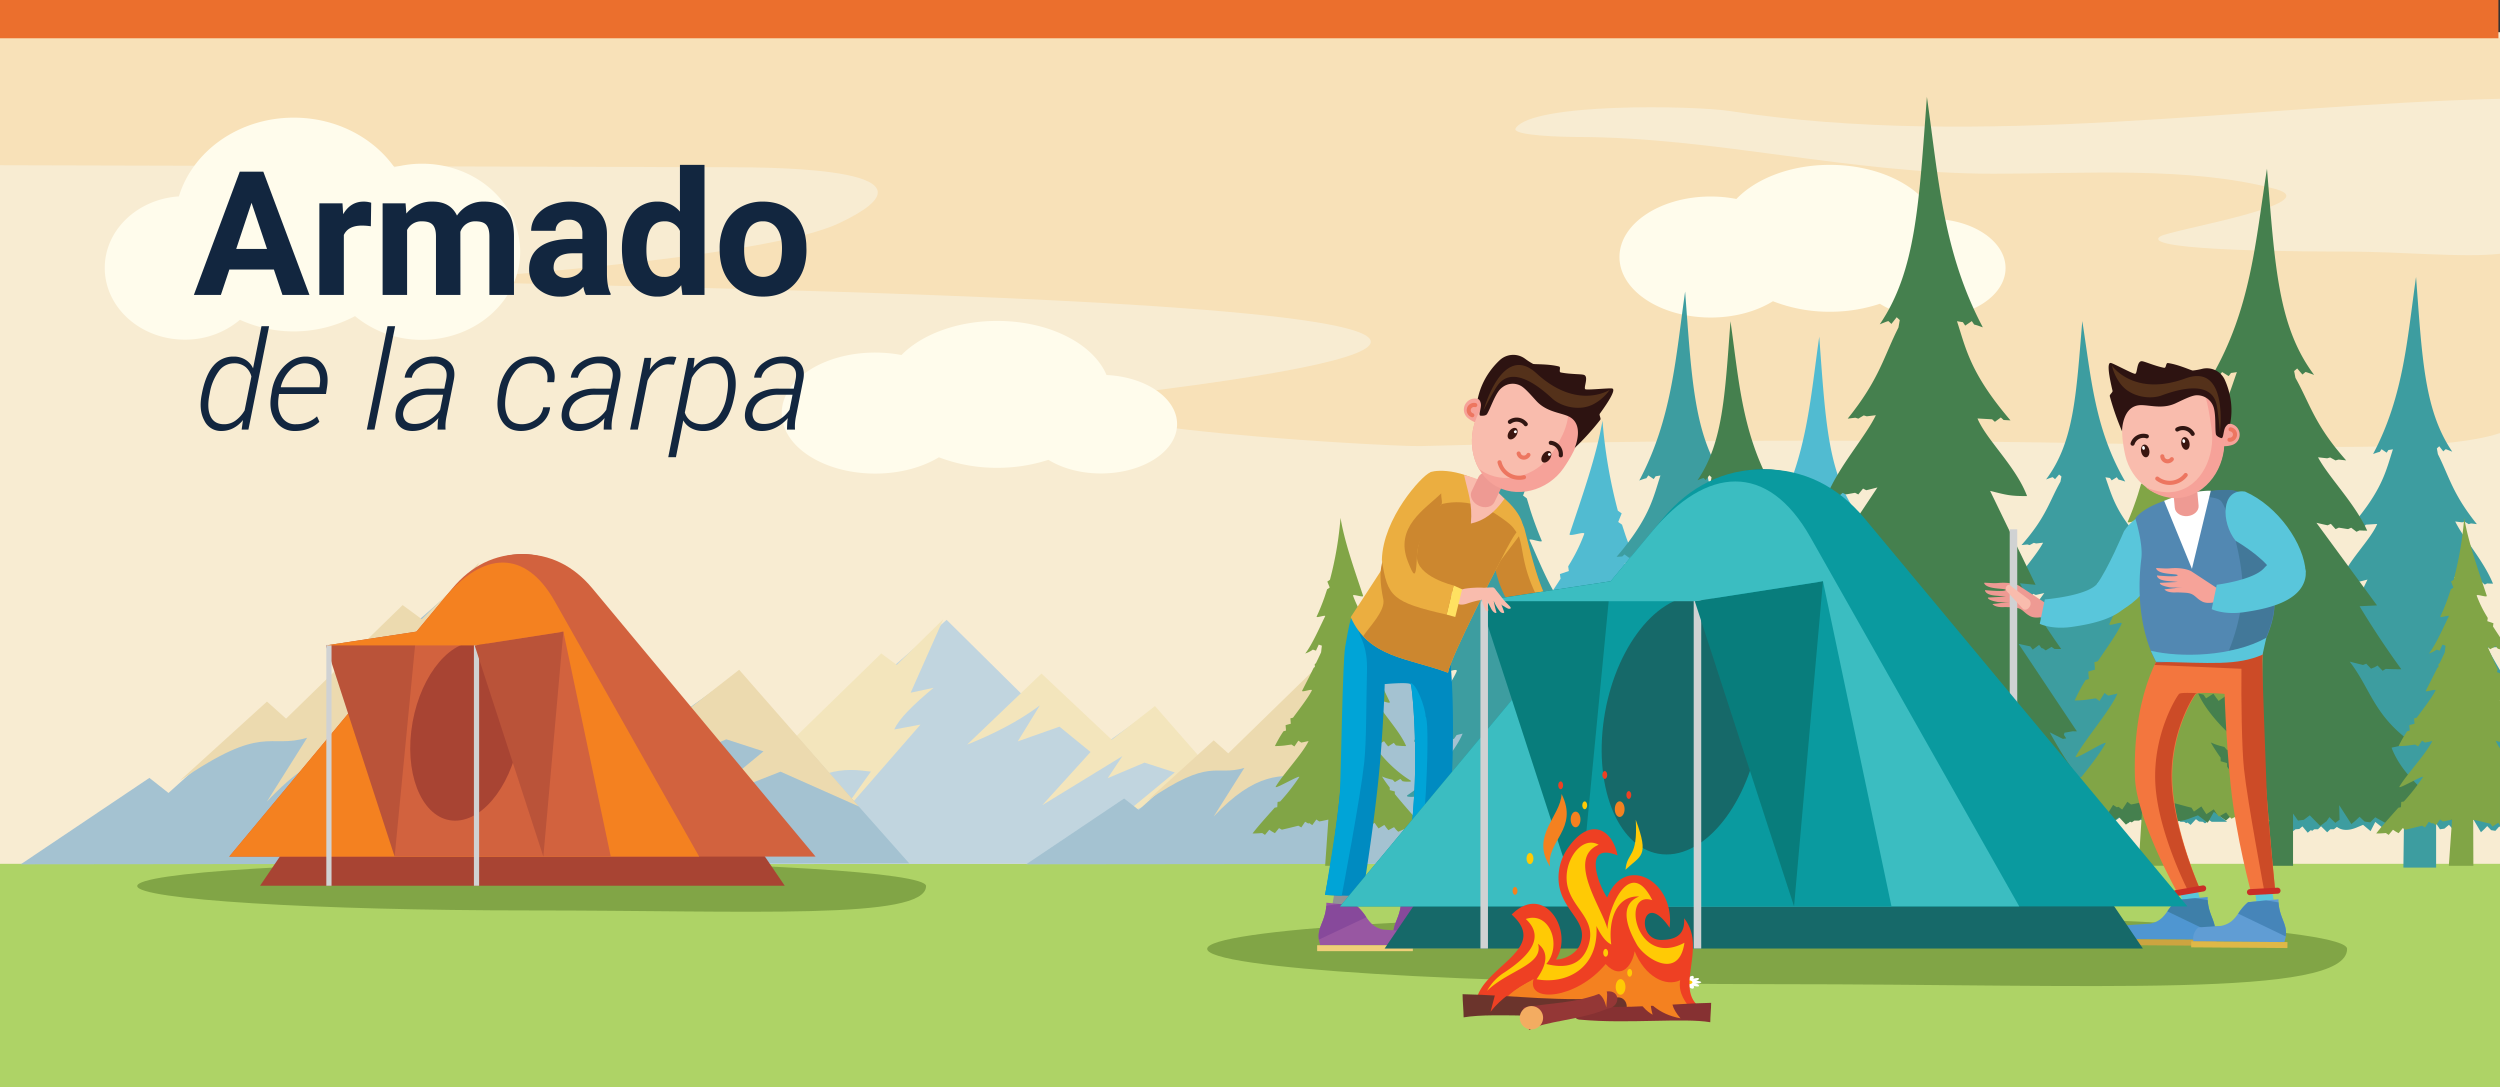 <svg xmlns="http://www.w3.org/2000/svg" width="1162" height="505.342" viewBox="0 0 1162 505.342">
  <rect x="0" y="0" width="1162" height="505.342" fill="#333333" stroke="none"/>
  <g id="Grupo_962311" data-name="Grupo 962311" transform="translate(-180 -6695)">
    <g id="Grupo_962119" data-name="Grupo 962119" transform="translate(180.001 6709.965)">
      <path id="Trazado_700047" data-name="Trazado 700047" d="M44.4,3376.4h1162v487.8H44.4V3376.4Z" transform="translate(-44.402 -3376.395)" fill="#f8ecd2" fill-rule="evenodd"/>
    </g>
    <g id="Grupo_962120" data-name="Grupo 962120" transform="translate(180.001 6712.545)">
      <path id="Trazado_700048" data-name="Trazado 700048" d="M44.4,3438.4l339.494.937c22.247.06,104.616.633,50.271,26.124-30.83,14.462-146.367,23.512-182.989,26.124-46.31,3.3,689.925,5.288,331.794,51.243-110.1,14.128,105.48,26.562,121.658,26.123,322.167-8.719,454.731,9.26,501.771-6.04V3479.56c-18.237,1.961-43.549-1.041-73.455-1.041-7.931,0-95.355.1-84.457-7.034,4.681-3.064,78.729-15.36,53.289-22.1-39.686-10.522-88.439-7.034-130.707-7.034-67.369,0-129.416-17.081-194.049-17.081-5.053,0-30.327-.544-28.152-4.019,7.5-12,82.807-10.61,99.538-8.038,117.126,18.006,241.53-2.817,357.993-5.7v-28.358H44.4V3438.4Z" transform="translate(-44.402 -3379.149)" fill="#f8e1b8" fill-rule="evenodd"/>
    </g>
    <g id="Grupo_962121" data-name="Grupo 962121" transform="translate(932.729 6771.629)">
      <path id="Trazado_700049" data-name="Trazado 700049" d="M994.453,3467.347c-5.961-14.484-25.9-25.149-49.639-25.149-18.28,0-34.3,6.335-43.439,15.853a62.68,62.68,0,0,0-11.914-1.144c-23.431,0-42.433,12.594-42.433,28.124s19,28.125,42.433,28.125c11.18,0,21.32-2.89,28.9-7.575a71.8,71.8,0,0,0,26.453,4.889,73.126,73.126,0,0,0,23.26-3.71c6.2,3.919,14.583,6.339,23.828,6.339,19.094,0,34.579-10.263,34.579-22.919C1026.48,3478.1,1012.352,3468.216,994.453,3467.347Z" transform="translate(-847.028 -3442.198)" fill="#fffcec" fill-rule="evenodd"/>
    </g>
    <g id="Grupo_962122" data-name="Grupo 962122" transform="translate(180.001 7096.506)">
      <rect id="Rectángulo_337719" data-name="Rectángulo 337719" width="1161.999" height="103.836" fill="#aed366"/>
    </g>
    <g id="Grupo_962124" data-name="Grupo 962124" transform="translate(180 6695)">
      <g id="Grupo_962123" data-name="Grupo 962123" transform="translate(0)">
        <rect id="Rectángulo_337720" data-name="Rectángulo 337720" width="1161.27" height="17.787" fill="#eb6f2d"/>
      </g>
    </g>
    <g id="Grupo_962125" data-name="Grupo 962125" transform="translate(830.01 7013.691)">
      <path id="Trazado_700050" data-name="Trazado 700050" d="M769.909,3700.51l30.6,28.822,18.794-14.662,42.391,48.412-27.748-12.334-28.11,11.031,22.071-18.213-13.165-4.271-16.013,6.76,6.406-9.607-34.872,21.35,20.994-23.129-13.521-11.031-18.147,6.4,9.607-15.656c-9.3,6.948-20.072,12.426-31.669,17.079l32.38-30.957Z" transform="translate(-737.529 -3700.51)" fill="#ecdaaf" fill-rule="evenodd"/>
    </g>
    <g id="Grupo_962134" data-name="Grupo 962134" transform="translate(189.631 6956.617)">
      <g id="Grupo_962126" data-name="Grupo 962126" transform="translate(255.569 26.497)">
        <path id="Trazado_700051" data-name="Trazado 700051" d="M327.4,3781.5l48.641-32.68,7.22,5.7,37.62-33.82,6.46,7.219,44.84-43.32,5.7,4.56,24.32-21.281,34.961,34.58,9.88-8.36,31.16,29.64,20.995-14.9,64.126,72.279-335.923.38Z" transform="translate(-327.402 -3667.88)" fill="#c1d5df" fill-rule="evenodd"/>
      </g>
      <g id="Grupo_962127" data-name="Grupo 962127" transform="translate(439.871 51.433)">
        <path id="Trazado_700052" data-name="Trazado 700052" d="M558.656,3694.49l32.68,30.78,20.071-15.658,45.271,51.7-29.633-13.172-30.02,11.78,23.572-19.451-14.06-4.561-17.1,7.221,6.841-10.26-37.241,22.8,22.42-24.7-14.44-11.78-19.38,6.84,10.26-16.72c-9.932,7.42-21.436,13.27-33.82,18.24l34.58-33.06Z" transform="translate(-524.076 -3694.49)" fill="#f3e5bc" fill-rule="evenodd"/>
      </g>
      <g id="Grupo_962128" data-name="Grupo 962128" transform="translate(315.61 26.139)">
        <path id="Trazado_700053" data-name="Trazado 700053" d="M504.714,3667.5l-21.66,21.281-7.22-5.321-44.08,42.941-7.22-6.46-33.06,30.021c32.062-22.037,33.414-11.935,48.26-16.34l-15.222,24.156c20.628-22.131,34.285-20.99,46.522-19.4l-18,25.269,41.04-47.121-12.16,2.28c1.947-4.806,8.947-11.634,18.24-19.38l-10.64,2.279,15.2-34.2Z" transform="translate(-391.473 -3667.498)" fill="#f3e5bc" fill-rule="evenodd"/>
      </g>
      <g id="Grupo_962129" data-name="Grupo 962129" transform="translate(467.32 33.725)">
        <path id="Trazado_700054" data-name="Trazado 700054" d="M553.367,3781.986l45.547-30.6,6.761,5.337,35.227-31.669,6.049,6.761,41.988-40.564,5.338,4.271,22.773-19.927,32.737,32.381,9.251-7.829,29.178,27.755,19.659-13.95,60.047,67.681-314.555.356Z" transform="translate(-553.367 -3675.593)" fill="#a4c2d1" fill-rule="evenodd"/>
      </g>
      <g id="Grupo_962130" data-name="Grupo 962130" transform="translate(523.541 33.391)">
        <path id="Trazado_700055" data-name="Trazado 700055" d="M719.4,3675.236l-20.284,19.926-6.76-4.982L651.08,3730.39l-6.76-6.05-30.958,28.111c30.023-20.635,31.29-11.175,45.191-15.3L644.3,3759.77c19.315-20.724,32.1-19.655,43.562-18.169l-16.855,23.661,38.43-44.123-11.387,2.136c1.823-4.5,8.378-10.895,17.08-18.148l-9.963,2.135,14.234-32.024Z" transform="translate(-613.362 -3675.236)" fill="#ecdaaf" fill-rule="evenodd"/>
      </g>
      <g id="Grupo_962131" data-name="Grupo 962131" transform="translate(0 0.439)">
        <path id="Trazado_700056" data-name="Trazado 700056" d="M54.678,3779.752l59.8-40.175,8.876,7.007,46.248-41.576,7.942,8.875,55.124-53.255,7.007,5.605,29.9-26.161,42.978,42.511,12.146-10.277L363,3708.744l25.809-18.314,78.833,88.854-412.963.467Z" transform="translate(-54.678 -3640.073)" fill="#a4c2d1" fill-rule="evenodd"/>
      </g>
      <g id="Grupo_962132" data-name="Grupo 962132" transform="translate(226.569 31.095)">
        <path id="Trazado_700057" data-name="Trazado 700057" d="M338.966,3672.786l40.175,37.839,24.674-19.248,55.653,63.558-36.429-16.193-36.9,14.482,28.977-23.912-17.285-5.606-21.022,8.875,8.409-12.613L339.434,3748,367,3717.633l-17.752-14.482-23.825,8.409L338.032,3691c-12.21,9.122-26.352,16.313-41.576,22.424l42.51-40.643Z" transform="translate(-296.456 -3672.786)" fill="#ecdaaf" fill-rule="evenodd"/>
      </g>
      <g id="Grupo_962133" data-name="Grupo 962133" transform="translate(73.81)">
        <path id="Trazado_700058" data-name="Trazado 700058" d="M272.654,3639.6l-26.629,26.161-8.875-6.54-54.19,52.789-8.875-7.942-40.642,36.906c39.415-27.091,41.078-14.672,59.328-20.088l-18.712,29.695c25.358-27.206,42.146-25.8,57.19-23.853l-22.128,31.063,50.452-57.927-14.949,2.8c2.394-5.908,11-14.3,22.423-23.824l-13.08,2.8,18.687-42.045Z" transform="translate(-133.443 -3639.604)" fill="#ecdaaf" fill-rule="evenodd"/>
      </g>
    </g>
    <g id="Grupo_962135" data-name="Grupo 962135" transform="translate(228.695 6749.684)">
      <path id="Trazado_700059" data-name="Trazado 700059" d="M243.788,3440.186a50.484,50.484,0,0,0-12.82,1.666c-9.835-13.853-27.07-23.072-46.738-23.072-25.542,0-46.994,15.522-53.407,36.6-19.258,1.265-34.46,15.644-34.46,33.232,0,18.419,16.661,33.356,37.2,33.356a39.4,39.4,0,0,0,25.637-9.226,60.586,60.586,0,0,0,53.487-1.716,48.4,48.4,0,0,0,31.1,11.023c25.21,0,45.654-18.329,45.654-40.932S269,3440.186,243.788,3440.186Z" transform="translate(-96.364 -3418.78)" fill="#fffcec" fill-rule="evenodd"/>
    </g>
    <g id="Grupo_962136" data-name="Grupo 962136" transform="translate(543.351 6844.163)">
      <path id="Trazado_700060" data-name="Trazado 700060" d="M582.8,3544.75c-6.1-14.484-26.521-25.149-50.828-25.149-18.719,0-35.121,6.335-44.481,15.854a65.584,65.584,0,0,0-12.2-1.145c-23.992,0-43.45,12.594-43.45,28.124s19.458,28.125,43.45,28.125c11.448,0,21.832-2.889,29.594-7.574a75.072,75.072,0,0,0,27.088,4.889,76.521,76.521,0,0,0,23.816-3.709c6.354,3.918,14.933,6.338,24.4,6.338,19.552,0,35.408-10.263,35.408-22.919C615.592,3555.5,601.124,3545.619,582.8,3544.75Z" transform="translate(-431.837 -3519.601)" fill="#fffcec" fill-rule="evenodd"/>
    </g>
    <g id="Grupo_962149" data-name="Grupo 962149" transform="translate(762.172 6740.006)">
      <g id="Grupo_962137" data-name="Grupo 962137" transform="translate(196.07 111.474)">
        <path id="Trazado_700061" data-name="Trazado 700061" d="M959.043,3666.87q10.815,16.267,21.63,32.537-3.109.163-6.22.331,6.951,12.72,14.916,24.822c-2.252,0-4.032-.049-5.569-.157l-1.117.751-1.822-2.075-1.116.751-.056-.014-1.145.514-1.708-1.971-1.145.515-3-.827q-.828-.237-1.762-.5c7.491,10.7,8.619,21.4,22.474,32.095q-3.768.9-7.535,1.8c4.313,12.167,13.908,18.548,22.882,28.708l-14.39-3.968-4.478,3.968-1.022,1.077-.47-.5h0l-2.049-1.154-1.8,2.008-4.488-2.728-1.8,2.01-.077-.013-.286-.047-.274-.044-.26-.042-.546-.089-.535-.087-1.807-1.893-1.431,1.5-1.493,1.377-4.352-7.458.128,5.772-1.515,1.2-1.8-1.927-.318-.34-1.087,1.75-.062-.04-2.121,1.782-3.739-4.2-2.12,1.78-2.072.3-1.777-2.767v20.583H935.491l.3-22.861H932.8l-1.484,1.371-3.157,2.3-1.431,1.372-4.292-3.421-2.195,4.278-3.484-2.929-2.048.857c-.654.207-6.146,3.186-10.1.1l-1.43,1.115h-1.664l-1.431,1.4-2.861-2.8-1.431,1.4h-1.754l-.929.72-.63-.344-1.446,1.223-2.467-2.958-1.448,1.22-1.118.092-.289.023-.262.024h-.086l-1.023.793-2.044-1.587-1.021.794h-7.206c11.837-9.94,18.5-20.837,23.493-29.85l-4.89,2.451.032-.056.038-.071-1.086-.14.828-1.286-.223-.77-.424-.053-.165-.031-.3-.051-.589-.105-.292-.051-.291-.051-.292-.052-.289-.05-.288-.05c-.5.009-1,.02-1.5.028l20.835-31.259c-1.508.347-2.779.629-3.9.861l-.277.056-.881,1.165-2.284-1.692-.881,1.166-.477.076-1,.722-2.092-1.257-1,.723-.593.028c-.573,0-1.188.009-1.85.009a252.716,252.716,0,0,0,14.77-23.458l-5.623.539,16.246-33.542c-6.006,1.527-7.187,1.865-13.194,1.865,3.957-10.578,14.467-20.006,17.707-27.718-.87.05-1.74.1-2.612.156l-2.628.152-.98.9L915,3641.894l-.981.9-.286.019-.285.017-.283.016-1.617.093q.87-1.018,1.681-2l1.182-1.45c11.78-14.665,13.255-22.839,16.243-31.967-.579.1-1.084.183-1.533.254l-.569.088-.828,1.226-2.358-1.609-.829,1.229-.433.116-.273.072-.267.069c-.593.2-1.287.439-2.134.75,14.281-26.945,15.859-53.643,19.97-82.3,2.85,37.972,3.824,62.093,16.837,81.222-1.6-.657-2.477-1-3.073-1.171l-1.1,1.021-1.882-2.388-1.1,1.02.467,2.656c4.624,9.111,6.366,16.479,14.409,27.666l.2.276.967,1.306.439.591q.994,1.31,2.107,2.688-1.316-.156-2.636-.319l-.1-.012-1.061.335-1.942-1.164-1.061.333-1.463-.175c-.6-.075-1.2-.153-1.8-.222,3.8,7.874,13.133,18.069,17.55,28.888q-.923,0-1.852-.049l-.882-.052-1.084.54-1.891-1.594-1.086.54-.588-.076-2.743-.492-1.154.586-1.694-2.09-1.154.586-.543-.126-.283-.065c-1.058-.26-2.118-.53-3.175-.8Z" transform="translate(-874.061 -3527.41)" fill="#51bbd1" fill-rule="evenodd"/>
      </g>
      <g id="Grupo_962138" data-name="Grupo 962138" transform="translate(103.067 150.468)">
        <path id="Trazado_700062" data-name="Trazado 700062" d="M834.4,3569.021a234.665,234.665,0,0,0,7.158,41.918l1.777,1.23-1.622,4.01,1.779,1.231,1.689,5.173c1.648,4.682,3.455,9.114,5.386,13.3.543,1.175-6.343-1.382-5.776-.24,3.8,7.641,8.744,19.135,13.5,25.241a19.766,19.766,0,0,1-4.469-2.17l-.7-.485-2.122.7-1.854-4.065-2.123.7.531,4.526c1.145,2.487,2.313,4.943,3.509,7.405l.789.554-.093,1.925.79.555.069.142,1.469,2.958c1.988,3.977,4.073,8.051,6.264,12.362.816,1.607-7.344-1.708-6.484-.015,2.438,4.808,7.523,11.343,12.682,18.345l1.775.454-.26,3.656,1.776.454,1.752.5-.3,3.635,1.753.5.1.154a79.928,79.928,0,0,1,5.681,9.865,58.52,58.52,0,0,1-6.515-.385l-4.7-.662-1.98,1.313-2.665-3.938-1.98,1.314-.1-.021-.955-.189-.6-.119c-1.1-.238-2.193-.483-3.289-.726,3.842,8.305,17.686,22.944,22.232,30.87,1.42,2.475-17.314-8.741-15.83-6.3,2.771,4.558,7.612,10.389,12.824,16.345l1.743.337.241,3.544,1.745.336,1.62,1.825c5.186,5.826,10.183,11.4,13.363,15.637-2.217,0-4.39-.114-6.532-.316l-1.887,1.273-2.91-3.507-1.888,1.272-1.928,1.07-2.775-3.431-1.928,1.067-3.67-.854c-.824-.2-1.654-.4-2.471-.6l-5.023-1.252-2,1.165-2.575-3.851-2,1.163-.9-.21-1.942,1.332-2.771-3.81-1.944,1.33-.133-.024-.612-.106-.912-.157c-.4-.05-4.115-.9-4.521-.944l2.167,31.261H828.2l.114-31.1c-3.425.432-8.169,1.935-11.686,2.605l-1.332,1.938-3.957-2.542-1.333,1.94-1.34,1.866-3.938-2.375-1.341,1.868-1.381,1.692-3.857-2.048-1.383,1.691-1.464,1.417-3.722-1.655-1.465,1.418-4.754.681a84.566,84.566,0,0,1-10.545.728c5.322-6.553,14.421-16.489,21.883-25.575l.912-1.117.039-1.755,3.394-.916.039-1.758.014-.017.159-.2.154-.2.088-.113.154-.2.087-.111.076-.1c1.773-2.36,3.315-4.574,4.5-6.547a30.782,30.782,0,0,1-5.235,1.765l-2.007.473-1.476,1.569-3.729-2.153-1.477,1.571-.248.036-.309.046-.934.139c-3.179.239-5.114.026-3.878-.728,11.494-7.008,22.648-19.157,26.012-26.775l-2.841.628-1.355,1.815-3.91-2.291-1.354,1.817-1.433,1.749-3.806-2.439-1.432,1.75-2.275.242c-1.561.133-3.119.206-4.667.206,4.537-10.584,16.435-22.632,20.207-30.52,1.257-2.626-10.254,2.938-9.075.525,2.641-5.405,5.458-11.192,8.159-16.861l-.6-1.839,3.605-1.409-.6-1.841,1.29-2.75c1.6-3.436,3.1-6.753,4.415-9.791l.887-2.063c.1-.246.21-.493.311-.734h0l-.131.018c-.047.005-.094.015-.139.021l-1.384,1.708-3.855-2.112-1.385,1.708-5.8,1.662q-1.037.33-2.195.7c3.408-5.613,7.444-11.479,11.244-17.408l-.3-2.167,4.146-1.416-.3-2.168,1.462-2.439a78.77,78.77,0,0,0,5.995-12.6c.546-1.542-7.3,1.559-6.789.007,5.337-16.114,12.562-36.237,15.274-52.735Z" transform="translate(-774.816 -3569.021)" fill="#51bbd1" fill-rule="evenodd"/>
      </g>
      <g id="Grupo_962139" data-name="Grupo 962139" transform="translate(473.488 83.705)">
        <path id="Trazado_700063" data-name="Trazado 700063" d="M1255.082,3637.238q10.684,16.063,21.359,32.127v.421l-5.948.318q2.884,5.281,5.948,10.449v13.2l-.659.441-.055-.008-1.144.511-1.711-1.972-1.144.515-3-.828-1.764-.5c4.009,5.723,6.194,11.443,9.48,17.166v44.361l-.358-.217-1.8,2.011-.079-.014-.284-.046-.273-.046-.26-.042-.546-.089-.534-.087-1.809-1.891-1.431,1.5-1.493,1.38-4.354-7.459.129,5.772-1.516,1.2-1.794-1.929-.319-.336-1.086,1.746-.061-.036-2.12,1.778-3.738-4.2-2.123,1.782-2.071.3-1.779-2.767v20.583h-15.21l.293-22.861h-2.987l-1.486,1.373-3.159,2.3-1.431,1.371-4.291-3.422-2.195,4.281-3.483-2.929-2.048.855c-.656.21-6.146,3.186-10.1.1l-1.43,1.116h-1.665l-1.43,1.4-2.861-2.8-1.432,1.4h-1.753l-.929.72-.631-.346-1.445,1.225-2.466-2.958-1.45,1.221-1.118.092-.288.024-.264.022h-.086l-1.022.794-2.044-1.586-1.021.792H1170.1c11.838-9.939,18.495-20.84,23.489-29.849l-4.885,2.448.031-.052.037-.074-1.083-.137.827-1.288-.225-.769-.425-.057-.164-.026-.3-.055-.589-.1-.294-.053-.289-.051-.293-.05-.288-.051-.287-.052c-.5.012-1,.023-1.5.031q10.419-15.63,20.834-31.26c-1.505.349-2.777.629-3.9.863l-.275.056-.883,1.163-2.283-1.69-.881,1.163-.478.075-1,.723-2.092-1.257-1,.72-.592.032c-.574,0-1.188.007-1.851.007a251.8,251.8,0,0,0,14.77-23.458q-2.808.266-5.622.538,8.122-16.768,16.246-33.543c-6.006,1.529-7.188,1.866-13.2,1.866,3.959-10.579,14.468-20.007,17.71-27.716-.871.048-1.742.1-2.615.152l-2.627.156-.978.9-2.125-1.555-.979.9-.285.021-.286.014-.282.017c-.539.029-1.08.062-1.618.093.579-.682,1.141-1.345,1.68-2l1.184-1.451c11.78-14.663,13.254-22.837,16.241-31.966-.577.1-1.083.183-1.534.256l-.568.085-.826,1.227-2.36-1.607-.829,1.224-.433.118-.273.071-.268.071c-.593.2-1.288.439-2.135.751,14.283-26.947,15.858-53.645,19.972-82.3,2.849,37.971,3.824,62.093,16.835,81.223-1.6-.658-2.477-1-3.072-1.172l-1.1,1.021-1.883-2.386-1.1,1.018.469,2.657c4.625,9.108,6.366,16.479,14.411,27.665l.2.276.967,1.307.439.592q1,1.308,2.106,2.689c-.878-.107-1.757-.21-2.634-.322l-.1-.013-1.062.337-1.94-1.165-1.062.334-1.462-.172c-.6-.077-1.2-.155-1.8-.224,3.8,7.874,13.134,18.068,17.551,28.888-.616,0-1.234-.021-1.851-.049l-.881-.055-1.086.543-1.893-1.594-1.085.541-.59-.077-2.739-.493-1.155.587-1.7-2.093-1.156.587-.54-.127-.284-.065c-1.058-.26-2.116-.531-3.175-.8Z" transform="translate(-1170.101 -3497.777)" fill="#3d9da0" fill-rule="evenodd"/>
      </g>
      <g id="Grupo_962140" data-name="Grupo 962140" transform="translate(129.202 90.489)">
        <path id="Trazado_700064" data-name="Trazado 700064" d="M893.409,3653.869q11.545,17.364,23.087,34.728l-6.639.354q7.419,13.575,15.921,26.494c-2.4,0-4.3-.052-5.945-.169l-1.192.8-1.944-2.214-1.193.8-.06-.014-1.222.549-1.824-2.1-1.222.549-3.206-.883q-.883-.252-1.88-.531c8,11.418,9.2,22.838,23.988,34.256l-8.043,1.918c4.6,12.987,14.845,19.8,24.424,30.642l-15.359-4.236-4.78,4.236-1.091,1.15-.5-.531h0l-2.187-1.231-1.924,2.144-4.79-2.912-1.924,2.146-.082-.015-.3-.05-.292-.048-.278-.045-.583-.095-.572-.093-1.928-2.02-1.527,1.6-1.594,1.47-4.645-7.961.137,6.161L900.617,3780l-1.916-2.058-.339-.363-1.161,1.869-.066-.044-2.263,1.9-3.99-4.479-2.264,1.9-2.211.318-1.9-2.953v21.968H868.273l.315-24.4H865.4l-1.586,1.464-3.369,2.457-1.527,1.465-4.581-3.651-2.342,4.565-3.72-3.126-2.185.916c-.7.22-6.56,3.4-10.783.1l-1.527,1.191H832l-1.527,1.5-3.054-2.991-1.527,1.5H824.02l-.991.769-.672-.367-1.544,1.3-2.634-3.158-1.544,1.3-1.193.1-.308.025-.281.025h-.092l-1.091.847-2.183-1.694-1.091.847h-7.691c12.634-10.61,19.741-22.242,25.074-31.861l-5.218,2.616.034-.061.041-.076-1.159-.148.884-1.372-.239-.821-.453-.057-.176-.033-.316-.055-.628-.113-.312-.055-.31-.054-.312-.053-.308-.054L819,3746.8l-1.6.032,22.238-33.365c-1.609.37-2.966.672-4.165.919l-.3.06-.941,1.243-2.437-1.807-.941,1.244-.51.081-1.064.77-2.231-1.342-1.066.771-.633.03c-.612.006-1.268.01-1.974.01a270.137,270.137,0,0,0,15.763-25.038l-6,.575,17.341-35.8c-6.411,1.631-7.671,1.99-14.083,1.99,4.224-11.291,15.441-21.354,18.9-29.584-.928.052-1.856.111-2.787.167l-2.8.162-1.047.957-2.265-1.66-1.046.958-.306.02-.3.018-.3.017-1.726.1q.929-1.087,1.795-2.135l1.26-1.547c12.574-15.652,14.148-24.377,17.336-34.121-.617.106-1.155.195-1.636.273l-.606.093-.883,1.309-2.519-1.718-.884,1.311-.463.124-.291.077-.285.075c-.633.208-1.373.469-2.277.8,15.244-28.76,16.928-57.257,21.314-87.847,3.043,40.53,4.082,66.275,17.972,86.693-1.71-.7-2.645-1.063-3.281-1.25l-1.169,1.089L886.093,3589l-1.17,1.087.5,2.835c4.935,9.725,6.793,17.589,15.379,29.53l.217.294,1.033,1.4.468.631q1.06,1.4,2.249,2.87-1.406-.167-2.814-.34l-.106-.013-1.132.359-2.073-1.243-1.132.357-1.561-.188c-.64-.081-1.282-.164-1.92-.237,4.059,8.405,14.018,19.286,18.733,30.833q-.987,0-1.976-.052l-.941-.056-1.157.576-2.019-1.7-1.158.576-.629-.081-2.927-.526-1.231.625-1.81-2.23-1.231.625-.579-.135-.3-.068c-1.129-.278-2.26-.567-3.389-.854Z" transform="translate(-802.705 -3505.016)" fill="#3d9da0" fill-rule="evenodd"/>
      </g>
      <g id="Grupo_962141" data-name="Grupo 962141" transform="translate(318.315 104.219)">
        <path id="Trazado_700065" data-name="Trazado 700065" d="M1054.215,3646.091q-10.815,14.748-21.63,29.5l6.22.3q-6.951,11.532-14.918,22.5c2.253,0,4.034-.044,5.571-.143l1.116.682,1.822-1.881,1.117.68.056-.012,1.144.467,1.709-1.787,1.145.466,3-.749q.827-.214,1.762-.452c-7.492,9.7-8.619,19.4-22.474,29.095q3.769.814,7.535,1.63c-4.313,11.031-13.908,16.813-22.882,26.024l14.39-3.6,4.478,3.6,1.022.977.47-.452v0l2.049-1.045,1.8,1.821,4.488-2.473,1.8,1.823.077-.012.285-.042.275-.04.261-.038.545-.081.536-.079,1.806-1.717,1.432,1.36,1.493,1.249,4.352-6.762-.128,5.234,1.514,1.09,1.8-1.748.317-.309,1.088,1.589.061-.038,2.122,1.616,3.738-3.8,2.121,1.615,2.071.27,1.778-2.508v18.659h15.212l-.294-20.726h2.988l1.485,1.244,3.157,2.087,1.43,1.243,4.293-3.1,2.194,3.877,3.485-2.656,2.049.779c.654.187,6.145,2.886,10.1.088l1.43,1.012h1.664l1.431,1.271,2.861-2.54,1.431,1.27h1.754l.928.653.631-.311,1.446,1.107,2.468-2.682,1.448,1.106,1.118.083.289.021.263.021h.086l1.022.72,2.044-1.439,1.022.719h7.205c-11.837-9.01-18.5-18.89-23.492-27.06l4.889,2.222-.031-.052-.038-.064,1.086-.127-.829-1.165.224-.7.424-.049.166-.028.3-.047.589-.095.292-.047.291-.047.292-.045.289-.047.288-.045,1.5.027q-10.419-14.17-20.835-28.339c1.508.316,2.779.571,3.9.781l.277.051.881,1.056,2.283-1.534.882,1.057.477.068,1,.654,2.092-1.139,1,.655.592.025c.574.006,1.188.008,1.85.008a227.057,227.057,0,0,1-14.769-21.266l5.624.488-16.247-30.407c6.007,1.385,7.188,1.691,13.2,1.691-3.958-9.589-14.468-18.135-17.707-25.126q1.3.067,2.612.141l2.628.137.979.814,2.122-1.41.982.813.286.016.285.015.282.015,1.618.084q-.872-.922-1.681-1.812l-1.182-1.315c-11.78-13.294-13.255-20.7-16.243-28.98.579.09,1.083.166,1.533.232l.569.078.827,1.112,2.359-1.458.828,1.112.434.1.273.066.266.064c.594.176,1.288.4,2.135.679-14.281-24.426-15.858-48.629-19.969-74.61-2.851,34.422-3.824,56.289-16.838,73.63,1.6-.6,2.478-.9,3.074-1.062l1.1.925,1.882-2.165,1.1.924-.468,2.408c-4.623,8.26-6.365,14.937-14.408,25.079l-.2.25-.966,1.186-.438.536q-.994,1.186-2.109,2.437,1.319-.143,2.637-.29l.1-.011,1.061.3,1.943-1.055,1.061.3,1.462-.16c.6-.068,1.2-.138,1.8-.2-3.8,7.139-13.134,16.38-17.551,26.188.617,0,1.234-.016,1.852-.044l.883-.048,1.084.489,1.891-1.445,1.085.489.589-.068,2.743-.446,1.154.531,1.694-1.895,1.154.531.543-.114.283-.058c1.058-.236,2.118-.482,3.176-.726Z" transform="translate(-1004.512 -3519.668)" fill="#3d9da0" fill-rule="evenodd"/>
      </g>
      <g id="Grupo_962142" data-name="Grupo 962142" transform="translate(60.176 135.088)">
        <path id="Trazado_700066" data-name="Trazado 700066" d="M787.445,3552.609a269.792,269.792,0,0,0,7.017,44.655l1.742,1.31-1.591,4.272,1.744,1.312,1.656,5.511c1.615,4.987,3.386,9.709,5.28,14.165.53,1.251-6.218-1.474-5.662-.259,3.73,8.14,8.572,20.385,13.235,26.891a18.859,18.859,0,0,1-4.381-2.312l-.683-.517-2.08.743-1.816-4.331-2.081.741.52,4.823c1.123,2.65,2.268,5.265,3.44,7.889l.774.589-.092,2.052.775.59.068.151,1.439,3.152c1.948,4.235,3.992,8.575,6.14,13.169.8,1.712-7.2-1.821-6.355-.016,2.39,5.121,7.374,12.083,12.431,19.543l1.738.484-.253,3.895,1.74.484,1.718.532-.293,3.872,1.718.533.095.165a87.232,87.232,0,0,1,5.568,10.509,52.808,52.808,0,0,1-6.386-.41l-4.609-.7-1.941,1.4-2.613-4.2-1.94,1.4-.1-.022-.937-.2-.589-.126c-1.073-.254-2.149-.516-3.223-.774,3.765,8.848,17.335,24.441,21.79,32.885,1.392,2.637-16.97-9.312-15.517-6.711,2.717,4.856,7.461,11.066,12.57,17.412l1.709.358.236,3.774,1.71.36,1.588,1.944c5.083,6.207,9.982,12.145,13.1,16.657a62.918,62.918,0,0,1-6.4-.335l-1.851,1.357-2.852-3.735-1.851,1.355L831,3780.03l-2.719-3.656-1.89,1.139-3.6-.91c-.808-.211-1.621-.426-2.422-.639l-4.924-1.333-1.962,1.24-2.525-4.1L809,3773.009l-.882-.224-1.9,1.419-2.716-4.059-1.905,1.417-.131-.026-.6-.113-.893-.168c-.394-.053-4.033-.959-4.431-1.006l2.122,33.3H781.371l.112-33.126c-3.358.46-8.007,2.061-11.454,2.775l-1.3,2.063-3.88-2.707-1.305,2.066-1.314,1.99-3.859-2.531-1.315,1.991-1.355,1.8-3.78-2.182-1.356,1.8-1.435,1.51-3.648-1.763-1.436,1.512-4.66.725a76.443,76.443,0,0,1-10.336.774c5.217-6.98,14.136-17.564,21.45-27.244l.894-1.189.038-1.871,3.327-.975.039-1.871.013-.019.156-.215.15-.208.086-.121.151-.209.086-.118.074-.1c1.738-2.514,3.25-4.875,4.414-6.974a28.8,28.8,0,0,1-5.13,1.88l-1.969.5-1.447,1.672-3.655-2.294-1.447,1.673-.245.038-.3.049-.916.148c-3.117.254-5.013.028-3.8-.776,11.266-7.466,22.2-20.407,25.5-28.523l-2.784.669L762.4,3716.1l-3.832-2.44-1.328,1.935-1.4,1.864-3.73-2.6-1.4,1.865-2.229.256c-1.53.142-3.058.22-4.575.22,4.447-11.274,16.109-24.109,19.807-32.513,1.231-2.8-10.051,3.13-8.9.559,2.587-5.759,5.35-11.923,8-17.962l-.59-1.958,3.533-1.5-.589-1.96,1.265-2.929c1.564-3.658,3.035-7.193,4.327-10.431l.87-2.2c.1-.262.205-.526.3-.783h0l-.128.02c-.046.006-.092.017-.136.023l-1.357,1.818-3.779-2.248-1.357,1.82-5.685,1.77q-1.015.353-2.15.743c3.341-5.981,7.3-12.229,11.021-18.545l-.3-2.31,4.064-1.508-.3-2.31,1.434-2.6a87.523,87.523,0,0,0,5.876-13.423c.535-1.643-7.159,1.661-6.655.008,5.232-17.167,12.313-38.6,14.971-56.178Z" transform="translate(-729.045 -3552.609)" fill="#3d9da0" fill-rule="evenodd"/>
      </g>
      <g id="Grupo_962143" data-name="Grupo 962143" transform="translate(225.769)">
        <path id="Trazado_700067" data-name="Trazado 700067" d="M970.457,3590q-14.079,21.177-28.158,42.357,4.048.212,8.1.429-9.051,16.559-19.419,32.314c2.932,0,5.25-.063,7.25-.206l1.454.979,2.37-2.7,1.454.977.074-.017,1.489.669,2.226-2.566,1.489.669,3.91-1.076q1.077-.308,2.294-.648c-9.752,13.926-11.221,27.853-29.258,41.781l9.81,2.339c-5.617,15.84-18.106,24.145-29.788,37.372l18.733-5.165,5.831,5.165,1.331,1.4.613-.648,0,0,2.667-1.5,2.346,2.615,5.843-3.552,2.346,2.617.1-.018.371-.06.356-.059.339-.054.711-.116.7-.112,2.351-2.465,1.863,1.952,1.944,1.793,5.666-9.709-.167,7.513,1.972,1.566,2.337-2.51.414-.444,1.416,2.279.08-.053,2.761,2.32,4.866-5.464,2.761,2.318,2.7.388,2.314-3.6v26.793h19.8l-.384-29.761h3.891l1.933,1.786,4.11,3,1.862,1.786,5.589-4.452,2.856,5.567,4.536-3.812,2.666,1.116c.852.269,8,4.146,13.15.128l1.863,1.452h2.166l1.863,1.824,3.725-3.649,1.863,1.824h2.283l1.21.938.819-.448,1.883,1.59,3.212-3.851,1.885,1.589,1.455.119.377.031.342.031h.112l1.331,1.033,2.661-2.067,1.331,1.033h9.38c-15.41-12.939-24.078-27.127-30.582-38.858l6.364,3.19-.04-.073-.051-.092,1.414-.183-1.079-1.673.292-1,.551-.07.216-.04.384-.068.767-.137.38-.067.379-.067.38-.066.377-.066.374-.064c.65.012,1.3.027,1.947.038q-13.562-20.348-27.122-40.694c1.961.452,3.617.819,5.08,1.121l.361.074,1.147,1.515,2.971-2.2,1.148,1.518.622.1,1.3.939,2.721-1.636,1.3.941.771.037c.748.008,1.547.012,2.407.012a329.265,329.265,0,0,1-19.225-30.538q3.66.35,7.32.7-10.573-21.834-21.149-43.665c7.819,1.988,9.357,2.427,17.177,2.427-5.153-13.771-18.833-26.045-23.052-36.082,1.132.065,2.266.135,3.4.2l3.42.2,1.275,1.169,2.762-2.026,1.278,1.169.372.023.369.022.369.021c.7.04,1.4.082,2.106.122q-1.133-1.324-2.188-2.6l-1.538-1.887c-15.336-19.091-17.256-29.732-21.145-41.615.752.127,1.41.237,2,.332l.739.113,1.078,1.6,3.071-2.094,1.079,1.6.564.151.355.094.348.092c.771.253,1.675.572,2.778.975-18.591-35.076-20.645-69.832-26-107.141-3.711,49.432-4.979,80.833-21.919,105.734,2.086-.855,3.225-1.3,4-1.525l1.426,1.329,2.45-3.108,1.427,1.327-.608,3.458c-6.019,11.861-8.286,21.452-18.757,36.014l-.265.359-1.258,1.7-.571.771q-1.293,1.7-2.743,3.5,1.714-.205,3.433-.415l.128-.017,1.381.438,2.527-1.515,1.381.436,1.9-.23c.781-.1,1.563-.2,2.342-.289-4.951,10.251-17.1,23.521-22.848,37.606q1.2,0,2.411-.064l1.148-.068,1.412.7,2.462-2.076,1.413.7.767-.1,3.571-.64,1.5.763,2.206-2.721,1.5.762.707-.165.368-.083c1.378-.339,2.757-.691,4.134-1.04Z" transform="translate(-905.754 -3408.453)" fill="#45804e" fill-rule="evenodd"/>
      </g>
      <g id="Grupo_962144" data-name="Grupo 962144" transform="translate(160.871 104.285)">
        <path id="Trazado_700068" data-name="Trazado 700068" d="M881.737,3646.666l-19.687,29.613,5.663.3q-6.328,11.577-13.577,22.592c2.049,0,3.67-.044,5.069-.143l1.017.684,1.658-1.888,1.017.684.052-.013,1.041.469,1.556-1.793,1.042.468,2.734-.753q.753-.215,1.6-.453c-6.818,9.736-7.845,19.474-20.455,29.211l6.859,1.636c-3.927,11.074-12.659,16.881-20.827,26.128l13.1-3.612,4.076,3.612.93.981.428-.454h0l1.866-1.05,1.64,1.828,4.084-2.483,1.641,1.829.069-.011.26-.042.25-.041.236-.038.5-.082.488-.078,1.645-1.723,1.3,1.364,1.36,1.254,3.959-6.788-.115,5.253,1.378,1.1,1.634-1.755.289-.309.99,1.593.056-.037,1.93,1.621,3.4-3.819,1.929,1.621,1.885.271,1.617-2.518v18.732h13.846l-.269-20.807h2.72l1.352,1.249,2.872,2.1,1.3,1.248,3.907-3.113,2,3.893,3.171-2.665,1.864.781c.6.188,5.593,2.9,9.195.089l1.3,1.016H934.1l1.3,1.275,2.6-2.551,1.3,1.275h1.6l.846.656.573-.313,1.316,1.112,2.246-2.692,1.318,1.112,1.018.082.263.023.239.021h.079l.93.723,1.86-1.445.931.722h6.559c-10.775-9.047-16.834-18.966-21.382-27.167l4.449,2.23-.029-.052-.035-.065.989-.127-.754-1.17.2-.7.385-.049.151-.028.269-.048.536-.095.265-.047.265-.047.265-.046.263-.046.261-.045c.454.007.909.019,1.362.026q-9.481-14.226-18.963-28.45c1.373.316,2.529.573,3.553.783l.252.052.8,1.06,2.078-1.54.8,1.06.434.069.907.657,1.9-1.144.908.658.539.025c.523.005,1.081.008,1.684.008a229.621,229.621,0,0,1-13.441-21.351l5.117.491q-7.392-15.264-14.786-30.529c5.466,1.391,6.542,1.7,12.009,1.7-3.6-9.627-13.167-18.208-16.116-25.227.791.045,1.584.095,2.377.141l2.391.139.891.817,1.931-1.416.893.816.26.016.259.016.258.015c.49.027.982.056,1.472.085q-.791-.928-1.529-1.821l-1.076-1.32c-10.721-13.346-12.064-20.787-14.783-29.094.527.089.986.166,1.4.231l.516.079.753,1.117,2.148-1.465.753,1.117.4.107.247.065.244.063c.539.178,1.17.4,1.942.682-13-24.523-14.434-48.823-18.175-74.907-2.595,34.559-3.481,56.513-15.324,73.924,1.458-.6,2.255-.908,2.8-1.066l1,.929,1.712-2.174,1,.929-.424,2.417c-4.209,8.292-5.793,15-13.115,25.179l-.185.252-.881,1.188-.4.539q-.905,1.191-1.918,2.448,1.2-.143,2.4-.291l.09-.012.965.306,1.767-1.061.965.305,1.332-.16c.546-.068,1.094-.14,1.637-.2-3.462,7.166-11.954,16.444-15.974,26.291.561,0,1.124-.016,1.686-.044l.8-.048.986.491,1.721-1.451.989.491.535-.068,2.5-.448,1.05.533,1.542-1.9,1.05.532.494-.115.258-.059c.963-.236,1.928-.483,2.891-.727Z" transform="translate(-836.5 -3519.738)" fill="#45804e" fill-rule="evenodd"/>
      </g>
      <g id="Grupo_962145" data-name="Grupo 962145" transform="translate(383.875 33.409)">
        <path id="Trazado_700069" data-name="Trazado 700069" d="M1185.1,3608.683l28.159,38.4-8.1.39q9.05,15.011,19.419,29.292c-2.932,0-5.25-.057-7.251-.186l-1.454.886-2.371-2.448-1.454.885-.074-.015-1.49.606-2.225-2.326-1.49.607-3.91-.975q-1.078-.28-2.294-.589c9.751,12.625,11.221,25.25,29.257,37.876q-4.906,1.059-9.809,2.121c5.615,14.359,18.106,21.888,29.787,33.88l-18.733-4.684-5.83,4.684-1.331,1.271-.614-.587h0l-2.667-1.361-2.346,2.37-5.841-3.219-2.347,2.372-.1-.016-.372-.054-.356-.054-.339-.05-.71-.1-.7-.1-2.352-2.234-1.863,1.77-1.944,1.625-5.665-8.8.166,6.812-1.971,1.419-2.338-2.274-.414-.4-1.415,2.066-.08-.047-2.761,2.1-4.867-4.953-2.76,2.1-2.7.351-2.314-3.266v24.29h-19.8l.384-26.979h-3.892l-1.933,1.619-4.109,2.717-1.863,1.619-5.587-4.037-2.857,5.047-4.537-3.456-2.666,1.012c-.851.244-8,3.759-13.151.116l-1.862,1.317H1110.2l-1.862,1.653-3.726-3.307-1.863,1.654h-2.283l-1.209.85-.82-.407-1.883,1.442-3.212-3.49-1.885,1.44-1.455.108-.376.028-.343.028h-.113l-1.331.936-2.661-1.873-1.33.937h-9.38c15.411-11.73,24.078-24.591,30.581-35.227l-6.364,2.893.041-.067.051-.084-1.414-.165,1.079-1.516-.292-.908-.552-.063-.215-.036-.384-.061-.767-.125-.38-.06-.38-.06-.378-.06-.377-.061-.374-.058c-.651.011-1.3.024-1.948.034l27.123-36.889c-1.962.409-3.617.741-5.081,1.016l-.36.067-1.147,1.375-2.973-2-1.148,1.376-.621.089-1.3.852-2.722-1.484-1.3.853-.772.033c-.748.008-1.547.011-2.408.011a295.778,295.778,0,0,0,19.225-27.683l-7.319.635q10.575-19.792,21.148-39.583c-7.819,1.8-9.357,2.2-17.177,2.2,5.153-12.484,18.834-23.609,23.052-32.709-1.131.058-2.265.122-3.4.184l-3.42.179-1.276,1.059-2.762-1.836-1.277,1.059-.372.021-.37.02-.368.019c-.7.036-1.4.075-2.107.111q1.135-1.2,2.189-2.36l1.538-1.711c15.336-17.306,17.256-26.954,21.144-37.726-.752.115-1.41.216-2,.3l-.739.1-1.078,1.448-3.071-1.9-1.079,1.448-.564.138-.355.084-.347.083c-.771.229-1.676.518-2.779.884,18.592-31.8,20.645-63.3,26-97.126,3.71,44.811,4.979,73.277,21.919,95.851-2.086-.776-3.225-1.176-4-1.382l-1.426,1.2-2.449-2.819-1.427,1.2.607,3.135c6.019,10.752,8.286,19.447,18.758,32.648l.264.326,1.26,1.542.571.7q1.292,1.545,2.743,3.173-1.714-.185-3.433-.376l-.128-.015-1.381.4-2.527-1.374-1.381.395-1.9-.208c-.781-.089-1.563-.181-2.341-.26,4.95,9.291,17.1,21.322,22.846,34.09q-1.2,0-2.411-.057l-1.148-.063-1.411.637-2.463-1.882-1.413.637-.767-.089-3.57-.581-1.5.692-2.206-2.467-1.5.69-.707-.149-.368-.076c-1.378-.308-2.757-.627-4.135-.943Z" transform="translate(-1074.473 -3444.105)" fill="#45804e" fill-rule="evenodd"/>
      </g>
      <g id="Grupo_962146" data-name="Grupo 962146" transform="translate(368.948 134.122)">
        <path id="Trazado_700070" data-name="Trazado 700070" d="M1110.507,3551.578a240.055,240.055,0,0,1-6.243,39.734l-1.551,1.166,1.415,3.8-1.551,1.167-1.473,4.9c-1.437,4.438-3.013,8.64-4.7,12.6-.473,1.114,5.533-1.311,5.038-.229-3.318,7.243-7.627,18.137-11.776,23.927a16.7,16.7,0,0,0,3.9-2.057l.607-.46,1.851.662,1.616-3.854,1.852.661-.462,4.29c-1,2.358-2.019,4.686-3.061,7.02l-.69.525.082,1.823-.689.527-.061.134-1.28,2.8c-1.734,3.77-3.553,7.631-5.464,11.718-.712,1.524,6.405-1.619,5.655-.013-2.127,4.557-6.561,10.751-11.061,17.389l-1.547.431.226,3.465-1.549.431-1.528.473.262,3.446-1.529.475-.084.146a77.573,77.573,0,0,0-4.954,9.351,46.94,46.94,0,0,0,5.683-.366l4.1-.626,1.727,1.244,2.325-3.732,1.726,1.245.088-.021.834-.179.524-.112c.955-.225,1.913-.459,2.869-.689-3.351,7.873-15.426,21.748-19.39,29.262-1.239,2.347,15.1-8.286,13.806-5.972-2.417,4.321-6.638,9.848-11.185,15.494l-1.521.319-.21,3.359-1.522.32-1.412,1.731c-4.523,5.522-8.883,10.806-11.656,14.821a56.15,56.15,0,0,0,5.7-.3l1.646,1.207,2.539-3.324,1.647,1.206,1.68,1.013,2.421-3.252,1.681,1.012,3.2-.809c.718-.189,1.442-.38,2.155-.569l4.381-1.187,1.746,1.1,2.246-3.649,1.747,1.1.785-.2,1.694,1.262,2.417-3.613,1.694,1.26.117-.022.533-.1.8-.15c.351-.048,3.588-.852,3.942-.895l-1.889,29.633h14.492l-.1-29.476c2.987.41,7.125,1.835,10.192,2.469l1.162,1.837,3.45-2.409,1.163,1.838,1.168,1.771,3.434-2.252,1.17,1.771,1.205,1.6,3.364-1.943,1.207,1.6,1.276,1.344,3.245-1.569,1.278,1.345,4.147.646a68.019,68.019,0,0,0,9.2.689c-4.642-6.212-12.578-15.629-19.087-24.242l-.8-1.059-.035-1.665-2.96-.867-.034-1.666-.012-.016-.139-.19-.134-.186-.078-.109-.133-.185-.076-.106-.067-.092c-1.546-2.237-2.892-4.336-3.928-6.206a25.5,25.5,0,0,0,4.565,1.673l1.751.448,1.288,1.488,3.254-2.042,1.288,1.489.216.034.269.043.815.132c2.773.226,4.46.024,3.382-.691-10.025-6.643-19.753-18.158-22.687-25.38l2.478.6,1.182,1.721,3.41-2.172,1.182,1.722,1.249,1.658,3.319-2.312,1.249,1.66,1.984.229c1.363.125,2.72.2,4.071.2-3.958-10.033-14.335-21.453-17.625-28.932-1.1-2.489,8.945,2.786,7.916.5-2.3-5.123-4.76-10.608-7.116-15.983l.525-1.743-3.145-1.336.525-1.745-1.125-2.607c-1.392-3.255-2.7-6.4-3.85-9.281l-.774-1.956c-.091-.233-.183-.467-.271-.7h0l.114.018c.04.006.081.015.12.02l1.207,1.618,3.363-2,1.208,1.62,5.058,1.575q.9.315,1.914.66c-2.973-5.321-6.493-10.88-9.808-16.5l.264-2.054-3.615-1.342.263-2.056-1.274-2.311a77.718,77.718,0,0,1-5.229-11.944c-.477-1.462,6.37,1.478,5.922.006-4.655-15.275-10.957-34.349-13.322-49.988Z" transform="translate(-1058.544 -3551.578)" fill="#81a546" fill-rule="evenodd"/>
      </g>
      <g id="Grupo_962147" data-name="Grupo 962147" transform="translate(0 195.688)">
        <path id="Trazado_700071" data-name="Trazado 700071" d="M705.733,3617.277a161.053,161.053,0,0,1-4.915,28.778l-1.219.844,1.113,2.754-1.221.844-1.16,3.552c-1.131,3.214-2.372,6.258-3.7,9.129-.372.807,4.356-.95,3.966-.166-2.613,5.246-6,13.137-9.27,17.331a13.585,13.585,0,0,0,3.068-1.491l.479-.333,1.456.479,1.273-2.792,1.457.479-.364,3.106c-.786,1.708-1.588,3.4-2.409,5.085l-.542.381.064,1.321-.543.381-.048.1-1.008,2.03c-1.365,2.731-2.8,5.528-4.3,8.488-.559,1.1,5.042-1.173,4.452-.01-1.674,3.3-5.165,7.787-8.707,12.594l-1.218.312.178,2.51-1.219.312-1.2.342.206,2.5-1.2.344-.066.106a54.851,54.851,0,0,0-3.9,6.772,40.24,40.24,0,0,0,4.473-.264l3.228-.455,1.359.9,1.83-2.7,1.359.9.07-.015.656-.129.412-.082c.752-.163,1.5-.333,2.257-.5-2.637,5.7-12.142,15.751-15.263,21.194-.975,1.7,11.886-6,10.868-4.326a92.707,92.707,0,0,1-8.8,11.221l-1.2.231-.165,2.433-1.2.232-1.111,1.252c-3.561,4-6.992,7.828-9.175,10.736,1.523,0,3.015-.079,4.485-.218l1.3.875,2-2.407,1.3.873,1.322.734,1.905-2.355,1.323.733,2.52-.587c.565-.136,1.136-.274,1.7-.411l3.449-.859,1.375.8,1.768-2.643,1.375.8.619-.144,1.333.915,1.9-2.616,1.334.913.092-.016.42-.072.627-.109c.276-.035,2.824-.618,3.1-.648L698.581,3779h11.407l-.079-21.349c2.352.3,5.609,1.328,8.023,1.788l.914,1.331,2.717-1.745.916,1.331.919,1.283,2.7-1.63.92,1.283.948,1.16,2.649-1.406.949,1.161,1,.973,2.555-1.137,1.005.975,3.264.468a58.1,58.1,0,0,0,7.24.5c-3.654-4.5-9.9-11.32-15.024-17.559l-.626-.766-.026-1.206-2.331-.628-.027-1.207-.009-.012-.11-.138-.1-.134-.061-.079-.1-.134-.06-.077-.052-.067c-1.217-1.62-2.276-3.14-3.091-4.494a21.234,21.234,0,0,0,3.593,1.212l1.378.325,1.014,1.077,2.56-1.478,1.013,1.079.172.023.211.032.642.1c2.182.163,3.511.017,2.662-.5-7.89-4.811-15.548-13.151-17.858-18.382.649.143,1.3.288,1.951.43l.93,1.247,2.684-1.573.931,1.248.984,1.2,2.612-1.674.984,1.2,1.561.166c1.072.091,2.141.142,3.2.142-3.116-7.266-11.284-15.538-13.874-20.954-.862-1.8,7.04,2.017,6.231.36-1.812-3.711-3.747-7.683-5.6-11.576l.413-1.263-2.475-.968.412-1.263-.886-1.887c-1.095-2.359-2.126-4.637-3.03-6.723l-.609-1.417c-.071-.168-.144-.338-.214-.5h0l.089.012c.032,0,.065.011.1.015l.949,1.172,2.648-1.448.951,1.172,3.981,1.141,1.506.479c-2.34-3.854-5.111-7.881-7.72-11.953l.208-1.487-2.846-.973.208-1.488-1-1.675a53.961,53.961,0,0,1-4.116-8.65c-.376-1.059,5.013,1.07,4.661.006-3.664-11.065-8.625-24.879-10.486-36.206Z" transform="translate(-664.83 -3617.277)" fill="#81a546" fill-rule="evenodd"/>
      </g>
      <g id="Grupo_962148" data-name="Grupo 962148" transform="translate(522.295 195.688)">
        <path id="Trazado_700072" data-name="Trazado 700072" d="M1263.087,3617.277a161.216,161.216,0,0,1-4.914,28.778l-1.221.844,1.114,2.754-1.221.844-1.16,3.552c-1.131,3.214-2.371,6.258-3.7,9.129-.372.807,4.356-.95,3.966-.166-2.612,5.246-6,13.137-9.27,17.331a13.637,13.637,0,0,0,3.069-1.491l.477-.333,1.458.479,1.272-2.792,1.458.479-.365,3.106c-.786,1.708-1.587,3.4-2.409,5.085l-.543.381.065,1.321-.543.381-.049.1-1.006,2.03c-1.366,2.731-2.8,5.528-4.3,8.488-.559,1.1,5.043-1.173,4.452-.01-1.674,3.3-5.164,7.787-8.707,12.594l-1.218.312.178,2.51-1.22.312-1.2.342.206,2.5-1.2.344-.066.106a54.868,54.868,0,0,0-3.9,6.772,40.242,40.242,0,0,0,4.473-.264l3.228-.455,1.36.9,1.829-2.7,1.36.9.069-.015.656-.129.412-.082c.751-.163,1.505-.333,2.258-.5-2.638,5.7-12.142,15.751-15.263,21.194-.975,1.7,11.887-6,10.868-4.326a92.6,92.6,0,0,1-8.805,11.221l-1.2.231-.165,2.433-1.2.232-1.112,1.252c-3.561,4-6.993,7.828-9.175,10.736,1.522,0,3.015-.079,4.485-.218l1.3.875,2-2.407,1.3.873,1.322.734,1.905-2.355,1.323.733,2.521-.587c.564-.136,1.134-.274,1.7-.411l3.448-.859,1.375.8,1.768-2.643,1.375.8.619-.144,1.333.915,1.9-2.616,1.334.913.093-.016.42-.072.626-.109c.276-.035,2.824-.618,3.1-.648L1255.935,3779h11.406l-.078-21.349c2.351.3,5.608,1.328,8.023,1.788l.914,1.331,2.717-1.745.8,1.164V3724.4a22.2,22.2,0,0,1-1.967-3.43l1.95.43.017.023V3702.4c-.091-.192-.084-.322,0-.4v-12.488l-1.433-.56.412-1.263-.885-1.887c-1.1-2.359-2.126-4.637-3.031-6.723l-.609-1.417c-.071-.168-.144-.338-.213-.5h0l.09.012c.031,0,.064.011.095.015l.95,1.172,2.647-1.448.95,1.172,1.023.293v-5.641c-1.085-1.649-2.183-3.313-3.255-4.986l.207-1.487-2.845-.973.207-1.488-1-1.675a54.035,54.035,0,0,1-4.116-8.65c-.375-1.059,5.014,1.07,4.661.006-3.664-11.065-8.624-24.879-10.486-36.206Z" transform="translate(-1222.184 -3617.277)" fill="#81a546" fill-rule="evenodd"/>
      </g>
    </g>
    <g id="Grupo_962236" data-name="Grupo 962236" transform="translate(741.092 6859.94)">
      <g id="Grupo_962150" data-name="Grupo 962150" transform="translate(361.105 105.928)">
        <path id="Trazado_700073" data-name="Trazado 700073" d="M1060.038,3661.422,1044,3650.9s-3.344-1.912-9.861-1.308c-2.766.258-6.607-.38-6.451.017,1.2,3.135,9.835,2.327,10.034,3.151.268,1.12-9.606.136-9.606.136s-.227,2.181,5.045,2.581c2.938.222,4.684.434,4.684.434l-8.339.438s-.7,1.13,4.625,2.078a32.133,32.133,0,0,0,5.871-.086l-8.414,1.018s.891,1.606,5.25,1.428c1.476-.06,4.453.147,4.453.147,4.455.235,4.471,2.324,7.828,4.074,3.6,1.879,10.6-.635,10.924-3.588Z" transform="translate(-1027.679 -3649.476)" fill="#ee9a93" fill-rule="evenodd"/>
      </g>
      <g id="Grupo_962151" data-name="Grupo 962151" transform="translate(373.022 81.089)">
        <path id="Trazado_700074" data-name="Trazado 700074" d="M1040.4,3622.97h3.494v161.813H1040.4V3622.97Z" transform="translate(-1040.396 -3622.97)" fill="#d0d2d3" fill-rule="evenodd"/>
      </g>
      <g id="Grupo_962152" data-name="Grupo 962152" transform="translate(413.488 72.354)">
        <path id="Trazado_700075" data-name="Trazado 700075" d="M1096.232,3623.267s-7.669,18.093-12.642,24.628c-.409.2,9.819,12.382,12.114,11.729,11.961-7.131,22.16-22.815,23.6-39.643-2.113-11.15-17.244-5.987-23.069,3.286Z" transform="translate(-1083.578 -3613.649)" fill="#59c6db" fill-rule="evenodd"/>
      </g>
      <g id="Grupo_962153" data-name="Grupo 962153" transform="translate(0 259.704)">
        <path id="Trazado_700076" data-name="Trazado 700076" d="M907.254,3813.575c146.295,0,264.916,7.342,264.916,16.4,0,23.028-118.624,16.4-264.919,16.4-146.271,0-264.916-7.349-264.916-16.4s118.643-16.4,264.919-16.4Z" transform="translate(-642.335 -3813.575)" fill="#81a546" fill-rule="evenodd"/>
      </g>
      <g id="Grupo_962154" data-name="Grupo 962154" transform="translate(451.302 245.822)">
        <path id="Trazado_700077" data-name="Trazado 700077" d="M1123.931,3800.322l2.5,7.871s7.8.474,7.978-.407-2.351-9.024-2.351-9.024l-6.749,1.336-1.377.225Z" transform="translate(-1123.931 -3798.761)" fill="#59c6db" fill-rule="evenodd"/>
      </g>
      <g id="Grupo_962155" data-name="Grupo 962155" transform="translate(486.723 246.096)">
        <path id="Trazado_700078" data-name="Trazado 700078" d="M1161.73,3800.116l1.119,8.1s7.8.474,7.98-.407-1.478-8.751-1.478-8.751l-7.621,1.063Z" transform="translate(-1161.73 -3799.053)" fill="#59c6db" fill-rule="evenodd"/>
      </g>
      <g id="Grupo_962156" data-name="Grupo 962156" transform="translate(431.155 131.12)">
        <path id="Trazado_700079" data-name="Trazado 700079" d="M1117.218,3679.875s-15.905,18.518-14.723,61.538c.535,19.409,19.46,53.295,19.46,53.295l10.835-1.043s-11.648-26.479-12.869-49.079c-1.273-23.472,10.362-41.335,11.084-41.818,1.42-.943,13.164.039,13.164.039s.6,21.086,2.834,42.551c2.527,24.246,9.418,49.345,9.538,49.975.239,1.181,11.251,0,11.251,0s-2.4-24.069-4.474-50.447c-2.237-28.348-1.542-59.166-1.42-64.058.234-9.464-44.68-.953-44.68-.953Z" transform="translate(-1102.432 -3676.359)" fill="#f3763e" fill-rule="evenodd"/>
      </g>
      <g id="Grupo_962157" data-name="Grupo 962157" transform="translate(440.621 157.123)">
        <path id="Trazado_700080" data-name="Trazado 700080" d="M1131.323,3704.519a2.5,2.5,0,0,1,.953-.27c-3.458-.18-7.736-.279-8.558.27-.72.477-12.355,18.345-11.088,41.812,1.229,22.6,15.169,49.707,15.169,49.707l5.626-.628s-11.968-26.473-13.189-49.079c-1.272-23.467,10.362-41.335,11.087-41.812Z" transform="translate(-1112.533 -3704.107)" fill="#cc4b27" fill-rule="evenodd"/>
      </g>
      <g id="Grupo_962158" data-name="Grupo 962158" transform="translate(440.363 135.085)">
        <path id="Trazado_700081" data-name="Trazado 700081" d="M1164.406,3749.714c-.437-10.3-2-55.9-2.218-62.449l.445-4.338-45.685-2.337-4.689,9.063,40.37,1.762c-.166,14.327.163,36.993,1.169,46.477,1.62,15.274,9.715,58.279,9.715,58.279l4.9-.573s-3.529-34.781-4-45.884Z" transform="translate(-1112.258 -3680.59)" fill="#cc4b27" fill-rule="evenodd"/>
      </g>
      <g id="Grupo_962159" data-name="Grupo 962159" transform="translate(425.335 251.992)">
        <path id="Trazado_700082" data-name="Trazado 700082" d="M1135.917,3805.345c-.054,9.56,5.518,11.791,2.713,19.919l-42.273-.321a7.01,7.01,0,0,1,2.287-6.5c2.866-.21,6.629-.467,10.559-.721,7.3-1.478,7.413-6.872,12.6-11.029,4.705-.439,9.406-.906,14.115-1.352Z" transform="translate(-1096.221 -3805.345)" fill="#4f96d1" fill-rule="evenodd"/>
      </g>
      <g id="Grupo_962160" data-name="Grupo 962160" transform="translate(446.298 252.534)">
        <path id="Trazado_700083" data-name="Trazado 700083" d="M1137.347,3806.838c.445,7.334,4.21,10.06,3.335,15.838l-22.091-10.622a24.765,24.765,0,0,1,4.619-5.321l8.369-.811,5.768.915Z" transform="translate(-1118.591 -3805.923)" fill="#3e7fa9" fill-rule="evenodd"/>
      </g>
      <g id="Grupo_962161" data-name="Grupo 962161" transform="translate(424.444 271.578)">
        <path id="Trazado_700084" data-name="Trazado 700084" d="M1140.031,3826.579l-44.738-.333-.023,2.763,44.74.331.021-2.761Z" transform="translate(-1095.27 -3826.246)" fill="#cca440" fill-rule="evenodd"/>
      </g>
      <g id="Grupo_962162" data-name="Grupo 962162" transform="translate(458.254 253.034)">
        <path id="Trazado_700085" data-name="Trazado 700085" d="M1171.046,3806.457c-.054,9.558,5.518,11.789,2.711,19.917l-42.272-.318a7.022,7.022,0,0,1,2.288-6.5c2.867-.209,6.629-.466,10.56-.72,7.3-1.479,7.412-6.869,12.6-11.026,4.7-.439,9.407-.906,14.115-1.353Z" transform="translate(-1131.349 -3806.457)" fill="#609dd4" fill-rule="evenodd"/>
      </g>
      <g id="Grupo_962163" data-name="Grupo 962163" transform="translate(479.215 253.574)">
        <path id="Trazado_700086" data-name="Trazado 700086" d="M1172.476,3807.951c.445,7.331,4.211,10.056,3.336,15.835l-22.094-10.619a24.7,24.7,0,0,1,4.621-5.321l8.368-.813,5.769.918Z" transform="translate(-1153.718 -3807.033)" fill="#4685b9" fill-rule="evenodd"/>
      </g>
      <g id="Grupo_962164" data-name="Grupo 962164" transform="translate(457.363 272.618)">
        <path id="Trazado_700087" data-name="Trazado 700087" d="M1175.159,3827.688l-44.738-.333-.022,2.767,44.741.331.019-2.764Z" transform="translate(-1130.399 -3827.355)" fill="#dfb847" fill-rule="evenodd"/>
      </g>
      <g id="Grupo_962165" data-name="Grupo 962165" transform="translate(448.898 246.598)">
        <path id="Trazado_700088" data-name="Trazado 700088" d="M1136.779,3800.757a1.4,1.4,0,0,1-1.142,1.625l-12.625,2.2a1.4,1.4,0,0,1-1.625-1.145h0a1.405,1.405,0,0,1,1.143-1.626l12.624-2.2a1.4,1.4,0,0,1,1.626,1.146Z" transform="translate(-1121.365 -3799.589)" fill="#ca2e27" fill-rule="evenodd"/>
      </g>
      <g id="Grupo_962166" data-name="Grupo 962166" transform="translate(483.294 247.649)">
        <path id="Trazado_700089" data-name="Trazado 700089" d="M1173.677,3802.042a1.409,1.409,0,0,1-1.33,1.481l-12.8.679a1.41,1.41,0,0,1-1.48-1.329h0a1.408,1.408,0,0,1,1.33-1.481l12.8-.679a1.407,1.407,0,0,1,1.478,1.329Z" transform="translate(-1158.071 -3800.711)" fill="#ca2e27" fill-rule="evenodd"/>
      </g>
      <g id="Grupo_962167" data-name="Grupo 962167" transform="translate(58.271 246.646)">
        <path id="Trazado_700090" data-name="Trazado 700090" d="M714.155,3800.77l-1.189,8.559s-8.245.5-8.434-.44,1.563-9.248,1.563-9.248l8.06,1.13Z" transform="translate(-704.517 -3799.64)" fill="#919396" fill-rule="evenodd"/>
      </g>
      <g id="Grupo_962168" data-name="Grupo 962168" transform="translate(94.268 246.646)">
        <path id="Trazado_700091" data-name="Trazado 700091" d="M752.567,3800.77l-1.186,8.559s-8.248.5-8.437-.44,1.566-9.248,1.566-9.248l8.057,1.13Z" transform="translate(-742.93 -3799.64)" fill="#919396" fill-rule="evenodd"/>
      </g>
      <g id="Grupo_962169" data-name="Grupo 962169" transform="translate(54.786 125.222)">
        <path id="Trazado_700092" data-name="Trazado 700092" d="M757.042,3673.622s4.25,15,3,60.5c-.568,20.525-6.253,62.247-6.253,62.247l-16.749-.5s3.957-23.344,5.251-47.245c1.345-24.817-.986-50.243-1.75-50.748-1.5-1-12,0-12,0s-.627,22.291-3,44.994c-2.67,25.64-7.119,52.085-7.248,52.747-.25,1.25-17.5.251-17.5.251a487.982,487.982,0,0,0,7.5-53.5c2.36-29.978,5.1-62.333,4.971-67.517-.253-10,43.773-1.23,43.773-1.23Z" transform="translate(-700.799 -3670.066)" fill="#008bc1" fill-rule="evenodd"/>
      </g>
      <g id="Grupo_962170" data-name="Grupo 962170" transform="translate(91.031 152.5)">
        <path id="Trazado_700093" data-name="Trazado 700093" d="M744.835,3797.067s3.956-23.341,5.249-47.247c1.345-24.817.655-34.53-.112-35.036-.035-3.809-4.226-15.62-7-15.4,2.459-.078-.655-.436,0,0,.765.506,3.094,25.934,1.75,50.751-1.292,23.9-5.251,47.243-5.251,47.243l16.75.5s.025-.165.065-.474l-11.455-.341Z" transform="translate(-739.476 -3699.175)" fill="#00a4d7" fill-rule="evenodd"/>
      </g>
      <g id="Grupo_962171" data-name="Grupo 962171" transform="translate(54.785 121.663)">
        <path id="Trazado_700094" data-name="Trazado 700094" d="M707.794,3746.514c.465-10.893,1.188-59.217,2.346-66.051,3.109-18.365,3.531-16.585,6.16-7.724,1.2,4.028,4.285,7.56,3.992,18.913-.392,15.141-.213,32.336-1.277,42.36-1.714,16.146-10.47,61.987-10.47,61.987l-7.748-.39s6.5-37.349,7-49.094Z" transform="translate(-700.797 -3666.268)" fill="#00a4d7" fill-rule="evenodd"/>
      </g>
      <g id="Grupo_962172" data-name="Grupo 962172" transform="translate(132.676 78.614)">
        <path id="Trazado_700095" data-name="Trazado 700095" d="M798.243,3667.249c8.8,10.3,30.548,8.074,30.548,8.074l3.708-10.63s-19.191-1.849-23.687-10.225-8.577-25.029-10.425-31.88c-2.47-5.985-13.888,1.818-13.888,1.818s-4.906,19.84,13.743,42.843Z" transform="translate(-783.917 -3620.329)" fill="#cc872f" fill-rule="evenodd"/>
      </g>
      <g id="Grupo_962173" data-name="Grupo 962173" transform="translate(143.734 78.629)">
        <path id="Trazado_700096" data-name="Trazado 700096" d="M833.245,3664.694c-3.731-1.993-19.664-2.728-23.69-10.226-4.494-8.376-8.314-25.363-10.161-32.208-1.619-3.927-.107-.895-3.677.953,3.933,8,1.513,15.469,10.508,32.7a32.02,32.02,0,0,0,25.843,12.133l1.177-3.356Z" transform="translate(-795.717 -3620.345)" fill="#ebae40" fill-rule="evenodd"/>
      </g>
      <g id="Grupo_962174" data-name="Grupo 962174" transform="translate(66.725 53.884)">
        <path id="Trazado_700097" data-name="Trazado 700097" d="M750.4,3594.741s-5.445,15.246-8.335,21.858-28.527,45.357-28.527,45.357c8.359,18.965,26.927,18.957,45.213,25.838,1.318-7.728,24.211-51.76,24.413-52.079s10.422-13.846,10.422-13.846c.638-1.27.252-9.926-15.522-20.292s-27.778-7.354-27.664-6.836Z" transform="translate(-713.539 -3593.938)" fill="#ebae40" fill-rule="evenodd"/>
      </g>
      <g id="Grupo_962175" data-name="Grupo 962175" transform="translate(72.477 68.489)">
        <path id="Trazado_700098" data-name="Trazado 700098" d="M719.677,3671.814c9.606,10.325,24.623,11.379,39.461,16.961,1.318-7.728,24.211-51.76,24.413-52.079.154-.24,4.584-9.446,7.426-13.209-1.573-2.008-1.321-3.007-9.289-8.239-15.775-10.367-29.941-3.587-29.828-3.07,0,0-5.8,9.888-8.683,16.5-1.345,3.084-20.479-4.6-14.107,26.011,1.089,5.227-6.638,12.937-9.393,17.125Z" transform="translate(-719.677 -3609.524)" fill="#cc872f" fill-rule="evenodd"/>
      </g>
      <g id="Grupo_962176" data-name="Grupo 962176" transform="translate(119.423 55.897)">
        <path id="Trazado_700099" data-name="Trazado 700099" d="M788.537,3607.1c-4.933,6.892-9.629,10.155-15.614,11.5.832-9.566-1.449-14.7-3.15-22.511,0,0,6.767,1.357,11.112,4.427,2.242,1.581,2.95,1.543,7.651,6.586Z" transform="translate(-769.774 -3596.087)" fill="#f9bcad" fill-rule="evenodd"/>
      </g>
      <g id="Grupo_962177" data-name="Grupo 962177" transform="translate(122.549 54.51)">
        <path id="Trazado_700100" data-name="Trazado 700100" d="M773.477,3603.482c-1.106,2.3.371,5.309,3.294,6.711s6.192.677,7.3-1.621l3.144-6.539c1.106-2.3-.368-5.307-3.294-6.711s-6.193-.677-7.3,1.619l-3.14,6.541Z" transform="translate(-773.11 -3594.607)" fill="#ee9a93" fill-rule="evenodd"/>
      </g>
      <g id="Grupo_962178" data-name="Grupo 962178" transform="translate(119.312 20.296)">
        <path id="Trazado_700101" data-name="Trazado 700101" d="M771.06,3559.739a5.062,5.062,0,0,0,.153,7.152c2.018,1.885,6.639,4.047,8.566,1.991s.44-7.574-1.577-9.462a5.06,5.06,0,0,0-7.142.319Z" transform="translate(-769.656 -3558.096)" fill="#f6a299" fill-rule="evenodd"/>
      </g>
      <g id="Grupo_962179" data-name="Grupo 962179" transform="translate(123.043 11.735)">
        <path id="Trazado_700102" data-name="Trazado 700102" d="M777.47,3563.109c-6.494,10.811-4.854,26.748,5.826,34.167,10.7,7.412,25.686,3.059,32.88-7.306s12.474-22.911,1.79-30.328-25.542-21.417-40.5,3.467Z" transform="translate(-773.637 -3548.961)" fill="#f6a299" fill-rule="evenodd"/>
      </g>
      <g id="Grupo_962180" data-name="Grupo 962180" transform="translate(123.043 11.735)">
        <path id="Trazado_700103" data-name="Trazado 700103" d="M777.47,3563.109c-4.842,8.058-5.162,18.968-.581,27.073.25.2.5.385.766.563,10.687,7.417,25.68,3.059,32.875-7.3,5.449-7.861,9.8-16.967,6.935-24.147-10.649-7.493-25.27-20.686-39.994,3.814Z" transform="translate(-773.637 -3548.961)" fill="#f9bcad" fill-rule="evenodd"/>
      </g>
      <g id="Grupo_962181" data-name="Grupo 962181" transform="translate(139.757 29.157)">
        <path id="Trazado_700104" data-name="Trazado 700104" d="M792.129,3570.46a.958.958,0,0,1-.273-1.675,6.234,6.234,0,0,1,8.71,1.262.962.962,0,0,1-.2,1.343.948.948,0,0,1-1.337-.2,4.311,4.311,0,0,0-6.03-.873.953.953,0,0,1-.873.141Zm23.66,15.54a.968.968,0,0,1-.651-1.015,4.324,4.324,0,0,0-3.806-4.752.958.958,0,0,1,.207-1.905,6.242,6.242,0,0,1,5.5,6.865.96.96,0,0,1-1.054.848,1.029,1.029,0,0,1-.2-.041Z" transform="translate(-791.474 -3567.552)" fill="#311612" fill-rule="evenodd"/>
      </g>
      <g id="Grupo_962182" data-name="Grupo 962182" transform="translate(120.612 22.313)">
        <path id="Trazado_700105" data-name="Trazado 700105" d="M773.368,3566.9l-.012,0a3.415,3.415,0,0,1,1.9-6.551.957.957,0,1,1-.441,1.863,1.5,1.5,0,0,0-.839,2.878.957.957,0,0,1-.611,1.814Z" transform="translate(-771.044 -3560.249)" fill="#ed7660" fill-rule="evenodd"/>
      </g>
      <g id="Grupo_962183" data-name="Grupo 962183" transform="translate(155.325 44.691)">
        <path id="Trazado_700106" data-name="Trazado 700106" d="M808.832,3585.724c-.942,1.355-1,2.944-.126,3.554s2.332-.01,3.278-1.368,1-2.945.129-3.547-2.342,0-3.282,1.361Z" transform="translate(-808.086 -3584.129)" fill="#3a1610" fill-rule="evenodd"/>
      </g>
      <g id="Grupo_962184" data-name="Grupo 962184" transform="translate(158.198 45.604)">
        <path id="Trazado_700107" data-name="Trazado 700107" d="M811.357,3585.554a.682.682,0,1,0,1.037-.362.791.791,0,0,0-1.037.362Z" transform="translate(-811.152 -3585.103)" fill="#fff" fill-rule="evenodd"/>
      </g>
      <g id="Grupo_962185" data-name="Grupo 962185" transform="translate(139.658 33.927)">
        <path id="Trazado_700108" data-name="Trazado 700108" d="M792.116,3574.241c-.945,1.353-1,2.942-.129,3.547s2.336,0,3.283-1.361,1-2.946.126-3.55-2.336,0-3.28,1.364Z" transform="translate(-791.368 -3572.642)" fill="#3a1610" fill-rule="evenodd"/>
      </g>
      <g id="Grupo_962186" data-name="Grupo 962186" transform="translate(142.399 35.073)">
        <path id="Trazado_700109" data-name="Trazado 700109" d="M794.493,3574.32a.681.681,0,1,0,1.039-.366c-.291-.205-.756-.04-1.039.366Z" transform="translate(-794.293 -3573.865)" fill="#fff" fill-rule="evenodd"/>
      </g>
      <g id="Grupo_962187" data-name="Grupo 962187" transform="translate(143.83 44.899)">
        <path id="Trazado_700110" data-name="Trazado 700110" d="M798.109,3588a3.483,3.483,0,0,1-.467-.191,3.392,3.392,0,0,1-1.8-2.288.958.958,0,0,1,.721-1.145.942.942,0,0,1,1.141.72,1.5,1.5,0,0,0,2.777.388.955.955,0,1,1,1.668.931,3.4,3.4,0,0,1-4.041,1.586Z" transform="translate(-795.819 -3584.351)" fill="#ed7660" fill-rule="evenodd"/>
      </g>
      <g id="Grupo_962188" data-name="Grupo 962188" transform="translate(125.739)">
        <path id="Trazado_700111" data-name="Trazado 700111" d="M786.667,3538.994a9.244,9.244,0,0,1,11.861-.758,31.524,31.524,0,0,0,3.155,2.081c.185.1.358.206.546.309.541.282,7.206-.047,12.07,1.224,1.119.3-.306,2.546.857,2.77,4.667.923,9.789.661,10.891,1.18,2.2,1.043-.634,6.3.6,6.646,1.365.379,11.316-.673,12.414-.364,1.786.5-1.569,5.914-5.794,11.726-.417.563.677,2.21.25,2.777a116.582,116.582,0,0,1-11.927,13.124s5.057-11.412-3.261-14.862c-3.921-1.631-10.024-2.054-14.554-6.99-2.352-2.56-5.087-5.815-7.163-7a7.827,7.827,0,0,0-8.5.563,8.257,8.257,0,0,0-1.564,1.459c-2.425,3.063-4.14,8.515-5.672,11.031-.631,1.046-2.935.813-3.005.8-1.3-.1.525-3.676.1-5.656-.488-2.217-1.452-2.09-1.452-2.09a33.41,33.41,0,0,1,5.568-12.713,34.09,34.09,0,0,1,4.584-5.26Z" transform="translate(-776.514 -3536.438)" fill="#2d1311" fill-rule="evenodd"/>
      </g>
      <g id="Grupo_962189" data-name="Grupo 962189" transform="translate(128.458 4.713)">
        <path id="Trazado_700112" data-name="Trazado 700112" d="M838.077,3552.993a21.907,21.907,0,0,1-7.046,6.4c-6.858,3.933-15.671,1.366-19.732-2.389-17.32-16.045-23.519-8.835-25.737-5.485s-6.145,11.046-6.145,11.046,8.665-31.89,24.576-17.26c19.1,17.548,34.084,7.685,34.084,7.685Z" transform="translate(-779.416 -3541.467)" fill="#54311a" fill-rule="evenodd"/>
      </g>
      <g id="Grupo_962190" data-name="Grupo 962190" transform="translate(86.546 253.298)">
        <path id="Trazado_700113" data-name="Trazado 700113" d="M738.281,3806.738c-.018,9.5-5.577,11.677-2.827,19.78h42.016a6.937,6.937,0,0,0-2.23-6.482c-2.84-.225-6.58-.506-10.492-.785-7.241-1.53-7.308-6.891-12.439-11.052-4.673-.487-9.336-.976-14.027-1.461Z" transform="translate(-734.69 -3806.738)" fill="#9857a2" fill-rule="evenodd"/>
      </g>
      <g id="Grupo_962191" data-name="Grupo 962191" transform="translate(86.551 253.887)">
        <path id="Trazado_700114" data-name="Trazado 700114" d="M738.248,3808.239c-.482,7.272-4.257,9.971-3.435,15.708l22.046-10.387a24.255,24.255,0,0,0-4.551-5.321l-8.316-.872-5.745.872Z" transform="translate(-734.696 -3807.367)" fill="#87499b" fill-rule="evenodd"/>
      </g>
      <g id="Grupo_962192" data-name="Grupo 962192" transform="translate(85.845 273.07)">
        <path id="Trazado_700115" data-name="Trazado 700115" d="M733.943,3827.838h44.483v2.757H733.943v-2.757Z" transform="translate(-733.943 -3827.838)" fill="#efcf78" fill-rule="evenodd"/>
      </g>
      <g id="Grupo_962193" data-name="Grupo 962193" transform="translate(51.817 254.629)">
        <path id="Trazado_700116" data-name="Trazado 700116" d="M701.219,3808.159c-.015,9.5-5.574,11.672-2.825,19.777h42.016a6.952,6.952,0,0,0-2.23-6.482c-2.843-.225-6.585-.506-10.495-.785-7.238-1.527-7.31-6.893-12.435-11.055-4.679-.482-9.336-.975-14.03-1.455Z" transform="translate(-697.631 -3808.159)" fill="#9857a2" fill-rule="evenodd"/>
      </g>
      <g id="Grupo_962194" data-name="Grupo 962194" transform="translate(51.816 255.215)">
        <path id="Trazado_700117" data-name="Trazado 700117" d="M701.188,3809.654c-.484,7.277-4.261,9.977-3.443,15.71L719.8,3814.98a24.6,24.6,0,0,0-4.552-5.326l-8.32-.87-5.742.87Z" transform="translate(-697.63 -3808.784)" fill="#87499b" fill-rule="evenodd"/>
      </g>
      <g id="Grupo_962195" data-name="Grupo 962195" transform="translate(51.114 274.399)">
        <path id="Trazado_700118" data-name="Trazado 700118" d="M696.88,3829.256h44.485v2.755H696.88v-2.755Z" transform="translate(-696.88 -3829.256)" fill="#efcf78" fill-rule="evenodd"/>
      </g>
      <g id="Grupo_962196" data-name="Grupo 962196" transform="translate(82.493 53.175)">
        <path id="Trazado_700119" data-name="Trazado 700119" d="M948.579,3618.337l46.095,67.872,88.1,129.726H730.365l88.1-129.726,46.095-67.872c11.31-16.652,25.51-25.156,42.008-25.155s30.7,8.5,42.007,25.155Z" transform="translate(-730.365 -3593.182)" fill="#166969" fill-rule="evenodd"/>
      </g>
      <g id="Grupo_962197" data-name="Grupo 962197" transform="translate(61.782 53.175)">
        <path id="Trazado_700120" data-name="Trazado 700120" d="M952.127,3616.126l51.512,61.906,98.46,118.323H708.264l98.459-118.323,51.514-61.906c12.639-15.188,28.507-22.945,46.945-22.944s34.306,7.756,46.945,22.944Z" transform="translate(-708.264 -3593.182)" fill="#0a9a9f" fill-rule="evenodd"/>
      </g>
      <g id="Grupo_962198" data-name="Grupo 962198" transform="translate(61.782 58.849)">
        <path id="Trazado_700121" data-name="Trazado 700121" d="M1023.927,3796.737H708.264l144.782-173.991c25.453-30.588,53.846-32.917,73.846,2.44l97.034,171.551Z" transform="translate(-708.264 -3599.237)" fill="#3bbdc1" fill-rule="evenodd"/>
      </g>
      <g id="Grupo_962199" data-name="Grupo 962199" transform="translate(172.14 105.237)">
        <path id="Trazado_700122" data-name="Trazado 700122" d="M940.116,3648.739l31.845,151.112H826.787l-.757-25.221,7.787-116.759,106.3-9.133Z" transform="translate(-826.03 -3648.739)" fill="#0a9a9f" fill-rule="evenodd"/>
      </g>
      <g id="Grupo_962200" data-name="Grupo 962200" transform="translate(183.359 112.001)">
        <path id="Trazado_700123" data-name="Trazado 700123" d="M882.33,3655.957c-20.188,0-39.731,26.917-43.642,60.106s9.287,60.107,29.474,60.107,39.731-26.916,43.643-60.107-9.288-60.106-29.475-60.106Z" transform="translate(-838.002 -3655.957)" fill="#166969" fill-rule="evenodd"/>
      </g>
      <g id="Grupo_962201" data-name="Grupo 962201" transform="translate(126.76 105.237)">
        <path id="Trazado_700124" data-name="Trazado 700124" d="M777.6,3658l46.137,141.847,14.628-151.112L777.6,3658Z" transform="translate(-777.604 -3648.739)" fill="#087d7c" fill-rule="evenodd"/>
      </g>
      <g id="Grupo_962202" data-name="Grupo 962202" transform="translate(127.018 114.116)">
        <path id="Trazado_700125" data-name="Trazado 700125" d="M777.879,3658.214h3.494v161.813h-3.494V3658.214Z" transform="translate(-777.879 -3658.214)" fill="#d0d2d3" fill-rule="evenodd"/>
      </g>
      <g id="Grupo_962203" data-name="Grupo 962203" transform="translate(226.143 114.116)">
        <path id="Trazado_700126" data-name="Trazado 700126" d="M883.658,3658.214h3.493v161.813h-3.493V3658.214Z" transform="translate(-883.658 -3658.214)" fill="#d0d2d3" fill-rule="evenodd"/>
      </g>
      <g id="Grupo_962204" data-name="Grupo 962204" transform="translate(226.645 105.237)">
        <path id="Trazado_700127" data-name="Trazado 700127" d="M884.194,3658l46.136,141.847,13.445-151.112L884.194,3658Z" transform="translate(-884.194 -3648.739)" fill="#087d7c" fill-rule="evenodd"/>
      </g>
      <g id="Grupo_962205" data-name="Grupo 962205" transform="translate(126.76 105.237)">
        <path id="Trazado_700128" data-name="Trazado 700128" d="M838.369,3648.739h98.7L877.488,3658H777.6l60.765-9.265Z" transform="translate(-777.604 -3648.739)" fill="#3bbdc1" fill-rule="evenodd"/>
      </g>
      <g id="Grupo_962206" data-name="Grupo 962206" transform="translate(132.929 108.531)">
        <path id="Trazado_700129" data-name="Trazado 700129" d="M791.567,3661.789c-.75.06-5.761-3.252-6.519-4.016s-.859-5.314-.859-5.314-.2-1.6,4.113,4.183c2.5,3.349,5.6,4.973,3.266,5.147Z" transform="translate(-784.186 -3652.254)" fill="#f9bcad" fill-rule="evenodd"/>
      </g>
      <g id="Grupo_962207" data-name="Grupo 962207" transform="translate(112.543 108.076)">
        <path id="Trazado_700130" data-name="Trazado 700130" d="M769.474,3652.417a35.74,35.74,0,0,1,4.7-.483,32,32,0,0,1,4.4.013s2.5-.148,4-.179,2.588,4.008,2.588,4.008,2.4,6.38,2.734,7.323-1.236.664-1.838-.058a18.884,18.884,0,0,1-2.906-4.847c-.356-1.208.625,3.429,1.137,4.922.374,1.081-1.442.64-2.5-1.655a27.037,27.037,0,0,0-2.63-4.367,9.263,9.263,0,0,1-2.145.534,43.173,43.173,0,0,0-5.973,1.562c-5.744,2.1-6.213-1.751-8.6-4.971l7.041-1.8Z" transform="translate(-762.433 -3651.769)" fill="#f9bcad" fill-rule="evenodd"/>
      </g>
      <g id="Grupo_962208" data-name="Grupo 962208" transform="translate(127.722 110.469)">
        <path id="Trazado_700131" data-name="Trazado 700131" d="M780.38,3662.687s-1.8-3.638-1.736-4.974c-.185-.765,1.39-3.3,1.39-3.3s.483-1.083.983,4.178c.293,3.046,1.3,5.447-.637,4.094Z" transform="translate(-778.63 -3654.322)" fill="#f9bcad" fill-rule="evenodd"/>
      </g>
      <g id="Grupo_962209" data-name="Grupo 962209" transform="translate(111.305 107.205)">
        <path id="Trazado_700132" data-name="Trazado 700132" d="M764.375,3650.839l-3.264,13.523,4.011,1.1,3.195-12.851-3.942-1.776Z" transform="translate(-761.112 -3650.839)" fill="#ffe161" fill-rule="evenodd"/>
      </g>
      <g id="Grupo_962210" data-name="Grupo 962210" transform="translate(81.204 54.686)">
        <path id="Trazado_700133" data-name="Trazado 700133" d="M728.99,3635.472c2.6,17.081,4.64,19.549,30.1,25.365l3.266-13.525s-17.421-4.117-17.07-13.624,6.533-19.834,11.151-23.768c1.679-2.476-5.063-15.126-5.063-15.126-3.785,1.442-21.936,21.222-22.383,40.677Z" transform="translate(-728.99 -3594.795)" fill="#ebae40" fill-rule="evenodd"/>
      </g>
      <g id="Grupo_962211" data-name="Grupo 962211" transform="translate(91.719 64.392)">
        <path id="Trazado_700134" data-name="Trazado 700134" d="M745.991,3634.34c.354-9.5,7.467-17,11.151-23.762,1.039-.888.006-3.042.152-5.426-7.618,7.355-21.844,15.681-15.494,31.721,2.679,6.772,3.77,8.842,4.192-2.534Z" transform="translate(-740.21 -3605.152)" fill="#cc872f" fill-rule="evenodd"/>
      </g>
      <g id="Grupo_962212" data-name="Grupo 962212" transform="translate(431.398 62.913)">
        <path id="Trazado_700135" data-name="Trazado 700135" d="M1167.25,3659.22c-.651,7.334-4.906,15.767-4.906,15.767a110.676,110.676,0,0,1-22.524,6.374,206.032,206.032,0,0,1-27.3,2.23s-10.888-16.986-7.024-48.274c.871-7.063-2.8-18.631-2.8-18.631s3.886-6.674,21.982-10.42c25.162-5.2,26.386-1.259,26.386-1.259s-2.252,15.431,7.143,21.955c7.9,5.489,9.773,24.141,9.049,32.258Z" transform="translate(-1102.691 -3603.574)" fill="#5288b2" fill-rule="evenodd"/>
      </g>
      <g id="Grupo_962213" data-name="Grupo 962213" transform="translate(450.074 62.777)">
        <path id="Trazado_700136" data-name="Trazado 700136" d="M1159.347,3626.818c-9.4-6.527-7.144-21.957-7.144-21.957s-1.225-3.945-26.385,1.26c-1.12.233-2.183.474-3.2.726,4.065.267,17.791-1.437,21.011,1.624s11.763,30.391,9.962,45.728a92.942,92.942,0,0,1-6.174,23.954c11.946-1.9,16.069-3.312,16.069-3.312s4.253-8.431,4.906-15.767c.723-8.117-1.149-26.769-9.049-32.257Z" transform="translate(-1122.621 -3603.429)" fill="#427899" fill-rule="evenodd"/>
      </g>
      <g id="Grupo_962214" data-name="Grupo 962214" transform="translate(444.794 63.149)">
        <path id="Trazado_700137" data-name="Trazado 700137" d="M1116.986,3608.529l12.928,31.615,8.759-36.3s-3.9-.276-11.7,1.453a60.725,60.725,0,0,0-9.983,3.234Z" transform="translate(-1116.986 -3603.826)" fill="#fff" fill-rule="evenodd"/>
      </g>
      <g id="Grupo_962215" data-name="Grupo 962215" transform="translate(449.103 59.373)">
        <path id="Trazado_700138" data-name="Trazado 700138" d="M1133.295,3610.5c.222,2.4-2.076,4.581-5.126,4.865h0c-3.059.282-5.714-1.437-5.939-3.842l-.63-6.823c-.226-2.409,2.07-4.583,5.128-4.87h0c3.05-.285,5.707,1.435,5.933,3.839l.634,6.831Z" transform="translate(-1121.585 -3599.796)" fill="#ee9a93" fill-rule="evenodd"/>
      </g>
      <g id="Grupo_962216" data-name="Grupo 962216" transform="translate(467.912 31.962)">
        <path id="Trazado_700139" data-name="Trazado 700139" d="M1153.309,3573.872a5.016,5.016,0,0,1-2.866,6.5c-2.562.963-7.631,1.19-8.616-1.434s2.484-7.12,5.055-8.082a5.021,5.021,0,0,1,6.427,3.018Z" transform="translate(-1141.656 -3570.545)" fill="#f6a299" fill-rule="evenodd"/>
      </g>
      <g id="Grupo_962217" data-name="Grupo 962217" transform="translate(425.247 15.094)">
        <path id="Trazado_700140" data-name="Trazado 700140" d="M1143.294,3574c1.839,12.4-5.743,26.4-18.378,29.126s-24.724-6.988-27.372-19.24-2.711-25.772,9.921-28.5,31.6-9.91,35.829,18.616Z" transform="translate(-1096.127 -3552.545)" fill="#f9bcad" fill-rule="evenodd"/>
      </g>
      <g id="Grupo_962218" data-name="Grupo 962218" transform="translate(436.145 14.287)">
        <path id="Trazado_700141" data-name="Trazado 700141" d="M1132.927,3551.684c3.138,3.253,4.305,11.776,5.52,19.969,1.841,12.393-4.49,27.2-17.237,29.358-5.186.875-10.772-.879-13.453-2.111,5.017,3.894,11.441,6.048,17.99,4.633,12.633-2.729,20.217-16.718,18.378-29.118-2.478-16.7-2.86-22.444-11.2-22.73Z" transform="translate(-1107.757 -3551.684)" fill="#f6a299" fill-rule="evenodd"/>
      </g>
      <g id="Grupo_962219" data-name="Grupo 962219" transform="translate(474.196 33.663)">
        <path id="Trazado_700142" data-name="Trazado 700142" d="M1149.254,3579.108a.948.948,0,0,1,.111-1.892,1.494,1.494,0,0,0,.331-2.966.951.951,0,0,1,.3-1.879,3.393,3.393,0,0,1,.188,6.669,3.334,3.334,0,0,1-.931.067Z" transform="translate(-1148.362 -3572.36)" fill="#ed7660" fill-rule="evenodd"/>
      </g>
      <g id="Grupo_962220" data-name="Grupo 962220" transform="translate(419.001 2.949)">
        <path id="Trazado_700143" data-name="Trazado 700143" d="M1143.5,3548.354a9.2,9.2,0,0,0-10.6-5.219,30.2,30.2,0,0,1-3.69.707c-.2.023-.4.057-.618.075-.6.052-6.6-2.792-11.544-3.477-1.13-.16-.685,2.444-1.84,2.214-4.625-.932-9.231-3.129-10.434-3.069-2.418.114-1.825,6.024-3.091,5.864-1.394-.168-10.121-4.927-11.251-5.062-1.828-.225-.817,6.022.849,12.963.167.683-1.465,1.768-1.291,2.461a121.818,121.818,0,0,0,5.712,16.358s-.061-12.166,8.885-12.169c4.218,0,9.984,1.94,16.018-.858,3.139-1.458,6.888-3.393,9.241-3.693a8.05,8.05,0,0,1,8.46,5.694c1.06,3.737.557,9.386,1,12.28.182,1.2,2.384,1.866,2.451,1.886,1.229.395.921-3.577,2.071-5.223,1.288-1.853,2.122-1.368,2.122-1.368a33.11,33.11,0,0,0-.257-13.789,34.524,34.524,0,0,0-2.2-6.574Z" transform="translate(-1089.462 -3539.585)" fill="#2d1311" fill-rule="evenodd"/>
      </g>
      <g id="Grupo_962221" data-name="Grupo 962221" transform="translate(420.545 4.987)">
        <path id="Trazado_700144" data-name="Trazado 700144" d="M1091.109,3541.76a21.914,21.914,0,0,0,4.027,8.561c4.794,6.219,13.855,7.225,19.019,5.323,22.006-8.109,24.946.87,25.7,4.783s1.426,12.482,1.426,12.482,4.213-32.561-15.963-25.207c-24.21,8.823-34.208-5.942-34.208-5.942Z" transform="translate(-1091.109 -3541.76)" fill="#54311a" fill-rule="evenodd"/>
      </g>
      <g id="Grupo_962222" data-name="Grupo 962222" transform="translate(441.03 99.109)">
        <path id="Trazado_700145" data-name="Trazado 700145" d="M1145.328,3654.146l-16.042-10.52s-3.344-1.912-9.862-1.309c-2.766.259-6.607-.38-6.45.018,1.2,3.135,9.835,2.327,10.034,3.151.267,1.121-9.606.136-9.606.136s-.227,2.18,5.045,2.581c2.938.223,4.684.434,4.684.434l-8.34.438s-.7,1.13,4.626,2.078a32.111,32.111,0,0,0,5.871-.086l-8.414,1.019s.891,1.6,5.25,1.428c1.476-.061,4.453.146,4.453.146,4.454.236,4.471,2.325,7.828,4.074,3.6,1.88,10.6-.634,10.925-3.587Z" transform="translate(-1112.969 -3642.2)" fill="#f6a399" fill-rule="evenodd"/>
      </g>
      <g id="Grupo_962223" data-name="Grupo 962223" transform="translate(438.613 131.503)">
        <path id="Trazado_700146" data-name="Trazado 700146" d="M1162.317,3684.611c-11.963,5.181-23.838,3.871-49.5,3.281-.53-.978-1.9-4.113-2.427-5.091,13.728,3.266,37.851,2.792,53.668-6.032-.366,1.384-1.374,6.457-1.74,7.843Z" transform="translate(-1110.39 -3676.768)" fill="#59c6db" fill-rule="evenodd"/>
      </g>
      <g id="Grupo_962224" data-name="Grupo 962224" transform="translate(466.908 93.245)">
        <path id="Trazado_700147" data-name="Trazado 700147" d="M1140.585,3660.9l2.346-11.349s16.852-2.1,21.914-7.636a18.961,18.961,0,0,1,10.254-5.974s11.969,1.7,8.6,11.916c-3.372,10.231-18.95,13.135-28.229,14.47s-14.879-1.428-14.879-1.428Z" transform="translate(-1140.585 -3635.942)" fill="#59c6db" fill-rule="evenodd"/>
      </g>
      <g id="Grupo_962225" data-name="Grupo 962225" transform="translate(134.945 49.014)">
        <path id="Trazado_700148" data-name="Trazado 700148" d="M793.2,3597.294a10.382,10.382,0,0,1-6.831-7.366.958.958,0,1,1,1.859-.459,8.463,8.463,0,0,0,10.23,6.182.959.959,0,0,1,.459,1.861,10.307,10.307,0,0,1-5.717-.218Z" transform="translate(-786.339 -3588.742)" fill="#ed7660" fill-rule="evenodd"/>
      </g>
      <g id="Grupo_962226" data-name="Grupo 962226" transform="translate(429.178 33.066)">
        <path id="Trazado_700149" data-name="Trazado 700149" d="M1129.119,3576.325a.96.96,0,0,0,.931-1.42,6.233,6.233,0,0,0-8.47-2.392.964.964,0,0,0-.367,1.306.949.949,0,0,0,1.3.365,4.311,4.311,0,0,1,5.864,1.655.952.952,0,0,0,.739.485Zm-27.936,4.568a.966.966,0,0,0,1.008-.662,4.323,4.323,0,0,1,5.409-2.793.958.958,0,0,0,.588-1.824,6.242,6.242,0,0,0-7.821,4.032.959.959,0,0,0,.619,1.2.866.866,0,0,0,.2.043Z" transform="translate(-1100.322 -3571.723)" fill="#311612" fill-rule="evenodd"/>
      </g>
      <g id="Grupo_962227" data-name="Grupo 962227" transform="translate(434.037 41.687)">
        <path id="Trazado_700150" data-name="Trazado 700150" d="M1109.356,3583.523c.309,1.62-.284,3.1-1.331,3.3s-2.126-.957-2.438-2.584.287-3.1,1.326-3.293,2.137.956,2.443,2.579Z" transform="translate(-1105.507 -3580.923)" fill="#3a1610" fill-rule="evenodd"/>
      </g>
      <g id="Grupo_962228" data-name="Grupo 962228" transform="translate(434.557 42.365)">
        <path id="Trazado_700151" data-name="Trazado 700151" d="M1107.355,3582.409c.091.488-.119.932-.469,1s-.711-.269-.8-.75.119-.935.472-1,.711.269.8.753Z" transform="translate(-1106.062 -3581.647)" fill="#fff" fill-rule="evenodd"/>
      </g>
      <g id="Grupo_962229" data-name="Grupo 962229" transform="translate(452.725 38.227)">
        <path id="Trazado_700152" data-name="Trazado 700152" d="M1129.3,3579.834c.313,1.621-.281,3.1-1.325,3.293s-2.132-.954-2.444-2.579.287-3.1,1.328-3.295,2.133.955,2.441,2.581Z" transform="translate(-1125.45 -3577.231)" fill="#3a1610" fill-rule="evenodd"/>
      </g>
      <g id="Grupo_962230" data-name="Grupo 962230" transform="translate(453.275 39.174)">
        <path id="Trazado_700153" data-name="Trazado 700153" d="M1127.331,3579.008c.086.482-.121.928-.475,1s-.7-.271-.8-.755.117-.935.473-1,.708.271.8.757Z" transform="translate(-1126.036 -3578.242)" fill="#fff" fill-rule="evenodd"/>
      </g>
      <g id="Grupo_962231" data-name="Grupo 962231" transform="translate(443.005 46.271)">
        <path id="Trazado_700154" data-name="Trazado 700154" d="M1118.126,3589.948a3.41,3.41,0,0,0,3.078-1.343.957.957,0,0,0-.192-1.339.942.942,0,0,0-1.334.193,1.506,1.506,0,0,1-1.136.594,1.488,1.488,0,0,1-1.558-1.37.956.956,0,1,0-1.9.173,3.4,3.4,0,0,0,3.046,3.093Z" transform="translate(-1115.077 -3585.815)" fill="#ed7660" fill-rule="evenodd"/>
      </g>
      <g id="Grupo_962232" data-name="Grupo 962232" transform="translate(440.651 54.903)">
        <path id="Trazado_700155" data-name="Trazado 700155" d="M1118.244,3600.519a10.377,10.377,0,0,0,9.236-3.95.957.957,0,1,0-1.51-1.176,8.462,8.462,0,0,1-11.861,1.484.958.958,0,0,0-1.175,1.513,10.285,10.285,0,0,0,5.311,2.128Z" transform="translate(-1112.565 -3595.026)" fill="#ed7660" fill-rule="evenodd"/>
      </g>
      <g id="Grupo_962233" data-name="Grupo 962233" transform="translate(473.332 63.432)">
        <path id="Trazado_700156" data-name="Trazado 700156" d="M1152.146,3627.13s11.91,6.863,16.478,13.687c.054.453,15.92,3.082,16.048.7-.694-12.883-12.7-30.453-28.148-37.273-11.233-1.62-11.26,14.369-4.377,22.888Z" transform="translate(-1147.44 -3604.128)" fill="#59c6db" fill-rule="evenodd"/>
      </g>
      <g id="Grupo_962234" data-name="Grupo 962234" transform="translate(386.983 100.628)">
        <path id="Trazado_700157" data-name="Trazado 700157" d="M1055.3,3668.215l2.346-11.349s19.107-1.533,24.17-7.073a18.965,18.965,0,0,1,10.255-5.973s9.711,1.137,6.339,11.353c-3.373,10.23-18.951,13.134-28.23,14.47s-14.879-1.427-14.879-1.427Z" transform="translate(-1055.295 -3643.82)" fill="#59c6db" fill-rule="evenodd"/>
      </g>
      <g id="Grupo_962235" data-name="Grupo 962235" transform="translate(371.182 106.918)">
        <path id="Trazado_700158" data-name="Trazado 700158" d="M1046.39,3661.655c.818.757,2.147.428,2.972-.723a2.709,2.709,0,0,0,.01-3.449l-8.159-6.136c-.811-.753-1.592-1.3-2.418-.152s-.1,2.182.712,2.928l6.882,7.531Z" transform="translate(-1038.433 -3650.533)" fill="#f9bcad" fill-rule="evenodd"/>
      </g>
    </g>
    <g id="Grupo_962252" data-name="Grupo 962252" transform="translate(243.78 6952.551)">
      <g id="Grupo_962241" data-name="Grupo 962241" transform="translate(0 142.921)">
        <path id="Trazado_700161" data-name="Trazado 700161" d="M295.79,3787.78c101.238,0,183.325,5.081,183.325,11.35,0,15.935-82.089,11.351-183.328,11.351-101.221,0-183.325-5.086-183.325-11.351s82.1-11.35,183.328-11.35Z" transform="translate(-112.462 -3787.78)" fill="#81a546" fill-rule="evenodd"/>
      </g>
      <g id="Grupo_962242" data-name="Grupo 962242" transform="translate(57.086)">
        <path id="Trazado_700162" data-name="Trazado 700162" d="M324.388,3652.673l31.9,46.968,60.969,89.773H173.38l60.968-89.773,31.9-46.968c7.826-11.524,17.652-17.409,29.07-17.408s21.244,5.884,29.07,17.408Z" transform="translate(-173.38 -3635.265)" fill="#a84433" fill-rule="evenodd"/>
      </g>
      <g id="Grupo_962243" data-name="Grupo 962243" transform="translate(42.754)">
        <path id="Trazado_700163" data-name="Trazado 700163" d="M326.842,3651.142l35.648,42.84,68.134,81.882H158.086l68.134-81.882,35.648-42.84c8.746-10.51,19.728-15.878,32.487-15.877s23.74,5.368,32.486,15.877Z" transform="translate(-158.086 -3635.265)" fill="#d2623e" fill-rule="evenodd"/>
      </g>
      <g id="Grupo_962244" data-name="Grupo 962244" transform="translate(42.754 3.927)">
        <path id="Trazado_700164" data-name="Trazado 700164" d="M376.529,3776.128H158.086l100.192-120.4c17.614-21.167,37.262-22.779,51.1,1.688l67.149,118.716Z" transform="translate(-158.086 -3639.455)" fill="#f48120" fill-rule="evenodd"/>
      </g>
      <g id="Grupo_962245" data-name="Grupo 962245" transform="translate(119.123 36.028)">
        <path id="Trazado_700165" data-name="Trazado 700165" d="M318.531,3673.711l22.038,104.572H240.105l-.524-17.453,5.389-80.8,73.56-6.32Z" transform="translate(-239.582 -3673.711)" fill="#d2623e" fill-rule="evenodd"/>
      </g>
      <g id="Grupo_962246" data-name="Grupo 962246" transform="translate(126.887 40.709)">
        <path id="Trazado_700166" data-name="Trazado 700166" d="M278.543,3678.707c-13.97,0-27.494,18.626-30.2,41.594s6.427,41.595,20.4,41.595,27.494-18.627,30.2-41.595-6.428-41.594-20.4-41.594Z" transform="translate(-247.866 -3678.707)" fill="#a84433" fill-rule="evenodd"/>
      </g>
      <g id="Grupo_962247" data-name="Grupo 962247" transform="translate(87.72 36.028)">
        <path id="Trazado_700167" data-name="Trazado 700167" d="M206.07,3680.123,238,3778.283l10.123-104.572-42.05,6.412Z" transform="translate(-206.07 -3673.711)" fill="#ba5339" fill-rule="evenodd"/>
      </g>
      <g id="Grupo_962248" data-name="Grupo 962248" transform="translate(87.898 42.172)">
        <path id="Trazado_700168" data-name="Trazado 700168" d="M206.261,3680.268h2.418v111.977h-2.418V3680.268Z" transform="translate(-206.261 -3680.268)" fill="#d0d2d3" fill-rule="evenodd"/>
      </g>
      <g id="Grupo_962249" data-name="Grupo 962249" transform="translate(156.494 42.172)">
        <path id="Trazado_700169" data-name="Trazado 700169" d="M279.461,3680.268h2.418v111.977h-2.418V3680.268Z" transform="translate(-279.461 -3680.268)" fill="#d0d2d3" fill-rule="evenodd"/>
      </g>
      <g id="Grupo_962250" data-name="Grupo 962250" transform="translate(156.842 36.028)">
        <path id="Trazado_700170" data-name="Trazado 700170" d="M279.832,3680.123l31.927,98.16,9.3-104.572-41.231,6.412Z" transform="translate(-279.832 -3673.711)" fill="#ba5339" fill-rule="evenodd"/>
      </g>
      <g id="Grupo_962251" data-name="Grupo 962251" transform="translate(87.72 36.028)">
        <path id="Trazado_700171" data-name="Trazado 700171" d="M248.121,3673.711h68.3l-41.231,6.412H206.07l42.05-6.412Z" transform="translate(-206.07 -3673.711)" fill="#f48120" fill-rule="evenodd"/>
      </g>
    </g>
    <g id="Grupo_962253" data-name="Grupo 962253" transform="translate(930.558 7067.447)">
      <path id="Trazado_700172" data-name="Trazado 700172" d="M847.081,3757.873c-1.255,0-2.273,1.631-2.273,3.641s1.019,3.641,2.273,3.641,2.273-1.63,2.273-3.641-1.019-3.641-2.273-3.641Z" transform="translate(-844.808 -3757.873)" fill="#f48120" fill-rule="evenodd"/>
    </g>
    <g id="Grupo_962254" data-name="Grupo 962254" transform="translate(924.764 7053.39)">
      <path id="Trazado_700173" data-name="Trazado 700173" d="M839.767,3742.873c-.628,0-1.137.815-1.137,1.82s.509,1.821,1.137,1.821,1.137-.814,1.137-1.821-.509-1.82-1.137-1.82Z" transform="translate(-838.63 -3742.873)" fill="#ee4023" fill-rule="evenodd"/>
    </g>
    <g id="Grupo_962255" data-name="Grupo 962255" transform="translate(935.935 7062.692)">
      <path id="Trazado_700174" data-name="Trazado 700174" d="M851.68,3752.8c-.628,0-1.137.814-1.137,1.82s.509,1.821,1.137,1.821,1.136-.814,1.136-1.821-.509-1.82-1.136-1.82Z" transform="translate(-850.543 -3752.8)" fill="#ee4023" fill-rule="evenodd"/>
    </g>
    <g id="Grupo_962256" data-name="Grupo 962256" transform="translate(910.061 7072.243)">
      <path id="Trazado_700175" data-name="Trazado 700175" d="M825.223,3762.991c-1.256,0-2.273,1.632-2.273,3.641s1.018,3.641,2.273,3.641,2.273-1.63,2.273-3.641-1.019-3.641-2.273-3.641Z" transform="translate(-822.95 -3762.991)" fill="#f48120" fill-rule="evenodd"/>
    </g>
    <g id="Grupo_962257" data-name="Grupo 962257" transform="translate(904.267 7058.187)">
      <path id="Trazado_700176" data-name="Trazado 700176" d="M817.909,3747.991c-.627,0-1.137.815-1.137,1.82s.51,1.821,1.137,1.821,1.137-.814,1.137-1.821-.51-1.82-1.137-1.82Z" transform="translate(-816.772 -3747.991)" fill="#ee4023" fill-rule="evenodd"/>
    </g>
    <g id="Grupo_962258" data-name="Grupo 962258" transform="translate(915.437 7067.489)">
      <path id="Trazado_700177" data-name="Trazado 700177" d="M829.822,3757.918c-.628,0-1.138.814-1.138,1.82s.51,1.821,1.138,1.821,1.137-.814,1.137-1.821-.51-1.82-1.137-1.82Z" transform="translate(-828.684 -3757.918)" fill="#ffca05" fill-rule="evenodd"/>
    </g>
    <g id="Grupo_962289" data-name="Grupo 962289" transform="translate(859.797 7064.045)">
      <g id="Grupo_962270" data-name="Grupo 962270" transform="translate(99.421 84.525)">
        <g id="Grupo_962259" data-name="Grupo 962259" transform="translate(5.883 2.332)">
          <path id="Trazado_700178" data-name="Trazado 700178" d="M884.489,3846.93c-1.556,0-2.82.289-2.82.644s1.263.646,2.82.646,2.82-.289,2.82-.646-1.263-.644-2.82-.644Z" transform="translate(-881.669 -3846.93)" fill="#fff" fill-rule="evenodd"/>
        </g>
        <g id="Grupo_962260" data-name="Grupo 962260" transform="translate(5.776 2.879)">
          <path id="Trazado_700179" data-name="Trazado 700179" d="M884.639,3848.032c-1.26-.5-2.594-.666-2.979-.378s.323.925,1.583,1.422,2.593.666,2.979.378-.323-.925-1.583-1.422Z" transform="translate(-881.555 -3847.513)" fill="#fff" fill-rule="evenodd"/>
        </g>
        <g id="Grupo_962261" data-name="Grupo 962261" transform="translate(5.277 3.039)">
          <path id="Trazado_700180" data-name="Trazado 700180" d="M883.578,3848.956a2.325,2.325,0,0,0-2-1.258c-.624.111-.739.852-.258,1.656a2.322,2.322,0,0,0,2,1.256c.624-.11.739-.851.259-1.655Z" transform="translate(-881.022 -3847.684)" fill="#fff" fill-rule="evenodd"/>
        </g>
        <g id="Grupo_962262" data-name="Grupo 962262" transform="translate(3.459 3.051)">
          <path id="Trazado_700181" data-name="Trazado 700181" d="M881.638,3849.366c.482-.8.365-1.545-.258-1.655a2.324,2.324,0,0,0-2,1.257c-.481.8-.365,1.545.259,1.655a2.321,2.321,0,0,0,2-1.257Z" transform="translate(-879.082 -3847.698)" fill="#fff" fill-rule="evenodd"/>
        </g>
        <g id="Grupo_962263" data-name="Grupo 962263" transform="translate(1.016 2.91)">
          <path id="Trazado_700182" data-name="Trazado 700182" d="M879.559,3849.108c1.259-.5,1.968-1.134,1.583-1.421s-1.72-.119-2.979.379-1.968,1.133-1.583,1.421,1.72.118,2.979-.379Z" transform="translate(-876.475 -3847.546)" fill="#fff" fill-rule="evenodd"/>
        </g>
        <g id="Grupo_962264" data-name="Grupo 962264" transform="translate(0 2.37)">
          <path id="Trazado_700183" data-name="Trazado 700183" d="M878.21,3848.259c1.557,0,2.82-.288,2.82-.645s-1.262-.645-2.82-.645-2.819.289-2.819.645,1.262.645,2.819.645Z" transform="translate(-875.391 -3846.97)" fill="#fff" fill-rule="evenodd"/>
        </g>
        <g id="Grupo_962265" data-name="Grupo 962265" transform="translate(0.975 1.031)">
          <path id="Trazado_700184" data-name="Trazado 700184" d="M878.119,3847.1c1.259.5,2.594.666,2.979.379s-.323-.925-1.583-1.422-2.594-.667-2.979-.379.323.925,1.583,1.422Z" transform="translate(-876.431 -3845.542)" fill="#fff" fill-rule="evenodd"/>
        </g>
        <g id="Grupo_962266" data-name="Grupo 962266" transform="translate(3.392 0.012)">
          <path id="Trazado_700185" data-name="Trazado 700185" d="M879.308,3846.123a2.327,2.327,0,0,0,2,1.258c.624-.111.739-.852.258-1.656a2.322,2.322,0,0,0-2-1.257c-.623.11-.738.851-.258,1.655Z" transform="translate(-879.011 -3844.454)" fill="#fff" fill-rule="evenodd"/>
        </g>
        <g id="Grupo_962267" data-name="Grupo 962267" transform="translate(5.211)">
          <path id="Trazado_700186" data-name="Trazado 700186" d="M881.248,3845.713c-.481.8-.365,1.545.259,1.655a2.323,2.323,0,0,0,2-1.257c.481-.8.365-1.545-.259-1.656a2.326,2.326,0,0,0-2,1.258Z" transform="translate(-880.952 -3844.442)" fill="#fff" fill-rule="evenodd"/>
        </g>
        <g id="Grupo_962268" data-name="Grupo 962268" transform="translate(5.735 1.001)">
          <path id="Trazado_700187" data-name="Trazado 700187" d="M883.2,3846.028c-1.259.5-1.969,1.134-1.583,1.422s1.72.118,2.979-.379,1.968-1.133,1.583-1.422-1.72-.118-2.979.379Z" transform="translate(-881.511 -3845.51)" fill="#fff" fill-rule="evenodd"/>
        </g>
        <g id="Grupo_962269" data-name="Grupo 962269" transform="translate(4.095 2.089)">
          <path id="Trazado_700188" data-name="Trazado 700188" d="M881.429,3846.671c-.921,0-1.668.405-1.668.905s.747.905,1.668.905,1.668-.406,1.668-.905-.748-.905-1.668-.905Z" transform="translate(-879.761 -3846.671)" fill="#ffca05" fill-rule="evenodd"/>
        </g>
      </g>
      <g id="Grupo_962271" data-name="Grupo 962271" transform="translate(9.538 21.924)">
        <path id="Trazado_700189" data-name="Trazado 700189" d="M835.665,3777.734c-13.654-.894-22.281,4.249-17.017,26.084,9.056,11.548,11.391,20.981,3.9,27.327l-11.168,3.194c5.416-19.3-.98-24.652-14-22.18,11.023,19.007-16.329,27.674-17.9,37.264l24.462-13.487q-.976,4.792-1.95,9.583c14.313.323,27.441-1.614,32.261-19.342l8.154,6.388q.71-7.631,1.419-15.26c6.428,13.151,13.591,23.613,24.285,21.115,5.5-1.213,7.091-7.955,6.913-17.212-10.164,6.625-18.555,6.744-23.043-7.453l9.749-6.565c-13.225-23.3-18.885-7.47-26.058.532-7.5-10-9.049-19.993,0-29.988Z" transform="translate(-779.474 -3777.638)" fill="#ffca05" fill-rule="evenodd"/>
      </g>
      <g id="Grupo_962272" data-name="Grupo 962272" transform="translate(6.076 16.39)">
        <path id="Trazado_700190" data-name="Trazado 700190" d="M851.832,3802.98c-11.164-.5-14.427,11.891-13.014,22.339-1.683-.945-3.819-2.371-6.889-8.607,1.182,20.228-14.527,27.229-27.827,24.74,2.137-3.133,7.653-11.133.676-16.493,2.8,9.826-13.885,12.229-23.68,21.907a23.251,23.251,0,0,1,8.132-8.63c9.075-6.012,20.111-15.375,9.851-24.788,11.207-3.806,16.994,12.425,9.533,20.91,8.289,2.1,16.231,1.133,19.49-8.343,2.613-7.588-.649-12.239-4.267-17.393-2.451-3.493-5.089-7.253-5.676-12.374a20.1,20.1,0,0,1,3.121-12.918c2.546-3.892,7.018-7.011,11.68-4.387-15.419,6.564,2.2,30.28,4.066,39.221.346-10.027,10.655-34.076,20.865-13.446-14.74-5.032-7.872,31.938,14.941,19.77-2.571,17.91-18.757,7.05-22.229.646-1.7-3.137-10.271-17.667,1.228-22.155Zm29.564,52.413c-14.534-8.517,2.547-28.189-8.712-42.281.353,6.036-1.942,9.993-10.594,10.068-12.505.092-8.608-24.039,3.84-5.659,2.719-21.636-20.747-34.72-29.007-14.06-4.478-6.456-11.286-26.043,4.829-19.559-2.627-13-13.521-18.064-23.62-2.631a23.951,23.951,0,0,0-3.711,15.405c.7,6.068,3.622,10.237,6.34,14.111,3.033,4.324,5.771,8.226,3.779,14.007-1.507,4.382-6.935,7.437-11.421,7.49,8.573-13.266-5.506-36.026-20.6-20.9,19.048,17.17-17.75,24.932-16.715,43.363l105.594.651Z" transform="translate(-775.78 -3771.733)" fill="#ee4023" fill-rule="evenodd"/>
      </g>
      <g id="Grupo_962273" data-name="Grupo 962273" transform="translate(75.733 12.006)">
        <path id="Trazado_700191" data-name="Trazado 700191" d="M854.887,3767.055c.987,18.093-4,14.609-4.774,23.209,6.967-6.75,11.273-5.741,4.774-23.209Z" transform="translate(-850.113 -3767.055)" fill="#ffca05" fill-rule="evenodd"/>
      </g>
      <g id="Grupo_962274" data-name="Grupo 962274" transform="translate(37.526)">
        <path id="Trazado_700192" data-name="Trazado 700192" d="M817.838,3754.243c-.419,10.515-14.653,19.486-5.345,33.729-1.887-11.732,13.482-17.562,5.345-33.729Z" transform="translate(-809.341 -3754.243)" fill="#f48120" fill-rule="evenodd"/>
      </g>
      <g id="Grupo_962275" data-name="Grupo 962275" transform="translate(29.712 27.415)">
        <path id="Trazado_700193" data-name="Trazado 700193" d="M802.618,3783.5c-.892,0-1.616,1.16-1.616,2.589s.724,2.59,1.616,2.59,1.617-1.16,1.617-2.59-.723-2.589-1.617-2.589Z" transform="translate(-801.002 -3783.498)" fill="#ffca05" fill-rule="evenodd"/>
      </g>
      <g id="Grupo_962276" data-name="Grupo 962276" transform="translate(23.257 43.207)">
        <path id="Trazado_700194" data-name="Trazado 700194" d="M795.252,3800.35c-.628,0-1.138.815-1.138,1.821s.51,1.82,1.138,1.82,1.137-.815,1.137-1.82-.51-1.821-1.137-1.821Z" transform="translate(-794.114 -3800.35)" fill="#f48120" fill-rule="evenodd"/>
      </g>
      <g id="Grupo_962277" data-name="Grupo 962277" transform="translate(18.557 73.077)">
        <path id="Trazado_700195" data-name="Trazado 700195" d="M789.13,3858.66c-.482-3.979,4.651-8.52,14.433-13.529-3.368,11.462,19.915,9.472,33.483-6.934,7.859,8.41,12.736-.734,13.47-5.972,4.842,11.881,14.463,16.7,21.168,13.485-1.091,6.358,3.014,10.6,4.81,13.489l-87.365-.539Z" transform="translate(-789.099 -3832.225)" fill="#f48120" fill-rule="evenodd"/>
      </g>
      <g id="Grupo_962278" data-name="Grupo 962278" transform="translate(71.169 86.045)">
        <path id="Trazado_700196" data-name="Trazado 700196" d="M847.516,3846.064c-1.256,0-2.274,1.63-2.274,3.64s1.019,3.641,2.274,3.641,2.272-1.629,2.272-3.641-1.019-3.64-2.272-3.64Z" transform="translate(-845.242 -3846.064)" fill="#ffca05" fill-rule="evenodd"/>
      </g>
      <g id="Grupo_962279" data-name="Grupo 962279" transform="translate(65.38 71.988)">
        <path id="Trazado_700197" data-name="Trazado 700197" d="M840.2,3831.063c-.628,0-1.137.815-1.137,1.821s.509,1.82,1.137,1.82,1.136-.815,1.136-1.82-.509-1.821-1.136-1.821Z" transform="translate(-839.065 -3831.063)" fill="#ffca05" fill-rule="evenodd"/>
      </g>
      <g id="Grupo_962280" data-name="Grupo 962280" transform="translate(76.543 81.29)">
        <path id="Trazado_700198" data-name="Trazado 700198" d="M852.114,3840.99c-.628,0-1.137.815-1.137,1.821s.509,1.82,1.137,1.82,1.137-.815,1.137-1.82-.51-1.821-1.137-1.821Z" transform="translate(-850.977 -3840.99)" fill="#ffca05" fill-rule="evenodd"/>
      </g>
      <g id="Grupo_962281" data-name="Grupo 962281" transform="translate(0 93.056)">
        <path id="Trazado_700199" data-name="Trazado 700199" d="M769.3,3853.545c24.111.491,45.7,3.8,72.335,1.47,4.864.033,5.73,8.021,0,7.912-25.917,2.386-56.983-1.142-71.849,1.389,0-3.128-.486-7.644-.486-10.771Z" transform="translate(-769.296 -3853.545)" fill="#6b342c" fill-rule="evenodd"/>
      </g>
      <g id="Grupo_962282" data-name="Grupo 962282" transform="translate(51.671 97.072)">
        <path id="Trazado_700200" data-name="Trazado 700200" d="M888.308,3857.831c-20.181.411-38.247,3.18-60.543,1.23-4.071.028-4.8,6.713,0,6.622,21.692,2,47.693-.955,60.135,1.163,0-2.617.408-6.4.408-9.015Z" transform="translate(-824.435 -3857.831)" fill="#863132" fill-rule="evenodd"/>
      </g>
      <g id="Grupo_962283" data-name="Grupo 962283" transform="translate(28.232 91.711)">
        <path id="Trazado_700201" data-name="Trazado 700201" d="M799.423,3859.719c12.4-2.4,24.149-1.755,37.19-7.2,8.024-2.431,8.694,6.859,1.8,7.7-12.66,5.417-29.293,5.69-36.29,9.928-.713-3.045-1.991-7.383-2.7-10.428Z" transform="translate(-799.423 -3852.111)" fill="#943736" fill-rule="evenodd"/>
      </g>
      <g id="Grupo_962284" data-name="Grupo 962284" transform="translate(26.577 98.557)">
        <path id="Trazado_700202" data-name="Trazado 700202" d="M801.933,3859.565a5.426,5.426,0,1,1-4.133,6.541,5.473,5.473,0,0,1,4.133-6.541Z" transform="translate(-797.657 -3859.416)" fill="#f3ac61" fill-rule="evenodd"/>
      </g>
      <g id="Grupo_962285" data-name="Grupo 962285" transform="translate(13.011 86.093)">
        <path id="Trazado_700203" data-name="Trazado 700203" d="M802.973,3846.115c-8.032,4.2-15.04,8.994-19.793,15.12q1.451-5.51,2.9-11.018l16.895-4.1Z" transform="translate(-783.18 -3846.115)" fill="#ee4023" fill-rule="evenodd"/>
      </g>
      <g id="Grupo_962286" data-name="Grupo 962286" transform="translate(81.508 89.157)">
        <path id="Trazado_700204" data-name="Trazado 700204" d="M856.275,3849.385c3.755,7.591,9.712,13.223,19.793,15.12q-5.956-6.979-2.9-11.019l-16.9-4.1Z" transform="translate(-856.275 -3849.385)" fill="#f48120" fill-rule="evenodd"/>
      </g>
      <g id="Grupo_962287" data-name="Grupo 962287" transform="translate(78.94 84.505)">
        <path id="Trazado_700205" data-name="Trazado 700205" d="M853.535,3844.421c.589,8,3.147,14.494,9.411,18.1q-2.215-7.8.854-11.167l-10.265-6.928Z" transform="translate(-853.535 -3844.421)" fill="#f48120" fill-rule="evenodd"/>
      </g>
      <g id="Grupo_962288" data-name="Grupo 962288" transform="translate(58.224 86.564)">
        <path id="Trazado_700206" data-name="Trazado 700206" d="M835.46,3846.618c6.427,4.8,4.89,5.469,4.552,12.687-1.387-7.135-5.588-7.788-8.583-7.273-.1-4.127,4.135-1.287,4.03-5.414Z" transform="translate(-831.428 -3846.618)" fill="#f48120" fill-rule="evenodd"/>
      </g>
    </g>
    <g id="Grupo_962299" data-name="Grupo 962299" transform="translate(270.109 6771.628)">
      <path id="Trazado_700208" data-name="Trazado 700208" d="M37.352,58.149h-20.7L12.713,69.957H.157L21.49,12.649H32.432L53.884,69.957H41.328ZM19.837,48.584H34.164l-7.2-21.451ZM82.42,38.036a30.9,30.9,0,0,0-4.093-.315q-6.455,0-8.462,4.369V69.957H58.489V27.369H69.234l.315,5.077q3.424-5.865,9.486-5.865a11.919,11.919,0,0,1,3.542.512ZM98.557,27.369l.354,4.763a14.967,14.967,0,0,1,12.241-5.55q8.226,0,11.3,6.494a14.623,14.623,0,0,1,12.792-6.494q6.927,0,10.312,4.034t3.385,12.143v27.2H137.524V42.736q0-3.629-1.417-5.306t-5-1.677a7.1,7.1,0,0,0-7.085,4.892l.039,29.312H112.687V42.775q0-3.708-1.456-5.365t-4.959-1.657a7.369,7.369,0,0,0-7.006,4.024v30.18H87.891V27.369Zm83.8,42.587a12.632,12.632,0,0,1-1.141-3.818,13.764,13.764,0,0,1-10.745,4.605A15.121,15.121,0,0,1,160.1,67.123a11.646,11.646,0,0,1-4.113-9.132q0-6.77,5.018-10.391t14.5-3.66h5.235V41.5a7.018,7.018,0,0,0-1.515-4.723,5.961,5.961,0,0,0-4.782-1.771,6.777,6.777,0,0,0-4.507,1.378,4.68,4.68,0,0,0-1.633,3.779H156.928a11.426,11.426,0,0,1,2.283-6.849,15.09,15.09,0,0,1,6.455-4.94,23.525,23.525,0,0,1,9.368-1.791q7.872,0,12.5,3.956t4.625,11.119v18.46q.039,6.061,1.692,9.171v.669Zm-9.407-7.911a9.8,9.8,0,0,0,4.644-1.122,7.368,7.368,0,0,0,3.149-3.011V50.592H176.49q-8.541,0-9.092,5.9l-.039.669a4.554,4.554,0,0,0,1.5,3.5A5.81,5.81,0,0,0,172.948,62.046Zm26.174-13.7q0-9.958,4.467-15.862a14.5,14.5,0,0,1,12.221-5.9,13.044,13.044,0,0,1,10.273,4.644V9.5H237.5V69.957H227.225l-.551-4.526a13.386,13.386,0,0,1-10.942,5.314,14.456,14.456,0,0,1-12.064-5.924Q199.122,58.9,199.122,48.348Zm11.375.809q0,6.01,2.086,9.213a6.79,6.79,0,0,0,6.061,3.2,7.609,7.609,0,0,0,7.439-4.468V40.221a7.5,7.5,0,0,0-7.36-4.468Q210.5,35.753,210.5,49.158Zm34.046-.888a25.257,25.257,0,0,1,2.44-11.3,17.864,17.864,0,0,1,7.026-7.675,20.5,20.5,0,0,1,10.647-2.716q8.62,0,14.071,5.274t6.081,14.327l.079,2.913q0,9.8-5.471,15.724t-14.681,5.924q-9.21,0-14.7-5.9t-5.491-16.059Zm11.375.807q0,6.071,2.283,9.283a8.2,8.2,0,0,0,12.989.039q2.322-3.173,2.322-10.151,0-5.953-2.322-9.224a7.549,7.549,0,0,0-6.534-3.272,7.426,7.426,0,0,0-6.455,3.252Q255.918,42.257,255.918,49.077Z" transform="translate(-0.157 -9.5)" fill="#12263f"/>
      <path id="Trazado_700207" data-name="Trazado 700207" d="M2.593,41.628Q4.287,33.1,7.953,28.891a11.868,11.868,0,0,1,9.364-4.2,10.178,10.178,0,0,1,5.421,1.432,9.259,9.259,0,0,1,3.573,4.02l3.912-19.56h3.542L24.155,58.632H21.013l.616-4.436a13.934,13.934,0,0,1-4.5,3.758,12,12,0,0,1-5.606,1.325,8.471,8.471,0,0,1-7.855-4.852q-2.649-4.852-1.2-12.152Zm3.481.648q-1.294,6.4.447,10.132t6.33,3.728A8.949,8.949,0,0,0,18.21,54.4,15.589,15.589,0,0,0,22.4,49.7l3.142-15.748a8.547,8.547,0,0,0-2.7-4.409,8.087,8.087,0,0,0-5.468-1.717,8.644,8.644,0,0,0-7.054,3.759A23.763,23.763,0,0,0,6.2,41.627Zm39.582,17a10.237,10.237,0,0,1-8.871-4.651Q33.55,49.976,34.69,42.953l.277-1.694a21.176,21.176,0,0,1,5.714-12q4.544-4.574,10.027-4.574,5.514,0,8.255,3.919t1.725,10.337L60.2,42.09H38.386l-.123.889q-.924,5.827,1.217,9.492a7.181,7.181,0,0,0,6.669,3.665,15.175,15.175,0,0,0,5.529-.962,13.56,13.56,0,0,0,4.359-2.7L57.146,55a15.364,15.364,0,0,1-4.929,3.127A17.436,17.436,0,0,1,45.656,59.278Zm4.559-31.45a9.3,9.3,0,0,0-6.7,3.142,16.875,16.875,0,0,0-4.3,7.793l.062.185H57.146l.154-.924q.708-4.528-1.14-7.362T50.215,27.828Zm32.528,30.8H79.2l9.611-48.053h3.542Zm29.325,0q.062-2.279.123-3.219a16.009,16.009,0,0,1,.308-2.141,18.7,18.7,0,0,1-5.391,4.3,13.953,13.953,0,0,1-6.715,1.71q-4.251,0-6.376-2.634T92.755,49.76a11.018,11.018,0,0,1,5.113-7.547,19.575,19.575,0,0,1,10.6-2.618h6.746l.832-4.128q.77-3.789-.909-5.714T109.6,27.828a10.569,10.569,0,0,0-6.161,1.971,7.456,7.456,0,0,0-3.358,4.713l-3.234-.031L96.79,34.3a10.256,10.256,0,0,1,4.466-6.808,15.073,15.073,0,0,1,9.118-2.8,9.919,9.919,0,0,1,7.547,2.849q2.711,2.849,1.694,7.994L116.35,51.916a27.61,27.61,0,0,0-.539,3.45,20.367,20.367,0,0,0-.015,3.265Zm-10.6-2.618a13.362,13.362,0,0,0,6.684-1.879,14.387,14.387,0,0,0,5.113-4.713l1.386-6.992h-6.838a13.607,13.607,0,0,0-7.608,2.172,8.256,8.256,0,0,0-3.943,5.283,5.144,5.144,0,0,0,.77,4.513Q98.392,56.013,101.472,56.013Zm49.9.123a10.641,10.641,0,0,0,6.238-2.1,8.415,8.415,0,0,0,3.558-5.784h3.142l.062.185a11.329,11.329,0,0,1-4.667,7.839,14.419,14.419,0,0,1-8.825,3q-6.1,0-8.948-4.713t-1.679-11.952l.216-1.294a22.723,22.723,0,0,1,5.36-12.09,13.661,13.661,0,0,1,10.535-4.544,10.157,10.157,0,0,1,7.916,3.265q2.957,3.265,2,8.5l-.062.154h-3.2q.678-4.158-1.4-6.469a7.335,7.335,0,0,0-5.745-2.31,9.562,9.562,0,0,0-7.824,3.892,20.41,20.41,0,0,0-4,9.585l-.216,1.292q-.986,6.123.77,9.831T151.374,56.136Zm37.919,2.5q.062-2.279.123-3.219a16.005,16.005,0,0,1,.308-2.141,18.7,18.7,0,0,1-5.391,4.3,13.953,13.953,0,0,1-6.715,1.71q-4.251,0-6.376-2.634t-1.263-6.885a11.018,11.018,0,0,1,5.113-7.547,19.575,19.575,0,0,1,10.6-2.618h6.746l.832-4.128q.77-3.789-.909-5.714t-5.529-1.925a10.569,10.569,0,0,0-6.161,1.971,7.456,7.456,0,0,0-3.358,4.713l-3.234-.031-.062-.185a10.256,10.256,0,0,1,4.466-6.808,15.073,15.073,0,0,1,9.118-2.8,9.919,9.919,0,0,1,7.547,2.849q2.711,2.849,1.694,7.994l-3.265,16.387a27.613,27.613,0,0,0-.539,3.45,20.369,20.369,0,0,0-.015,3.265Zm-10.6-2.618a13.362,13.362,0,0,0,6.684-1.879,14.387,14.387,0,0,0,5.113-4.713l1.386-6.992h-6.838a13.607,13.607,0,0,0-7.608,2.172,8.256,8.256,0,0,0-3.943,5.283,5.144,5.144,0,0,0,.77,4.513Q175.616,56.013,178.7,56.013Zm43.248-27.538-2.587-.185a8.51,8.51,0,0,0-5.529,2.064,15.605,15.605,0,0,0-4.143,5.545l-4.528,22.733h-3.573L208.237,25.3h3.142l-.678,5.514a14.7,14.7,0,0,1,4.466-4.528,10.461,10.461,0,0,1,5.668-1.6,7.5,7.5,0,0,1,1.232.108,7,7,0,0,1,1.017.231Zm28,15.032q-1.6,7.978-5.19,11.875a11.977,11.977,0,0,1-9.226,3.9A11.538,11.538,0,0,1,230,57.985a8.983,8.983,0,0,1-3.712-3.635l-3.419,17.1H219.3l9.21-46.144h3.019L231,30.046a14.5,14.5,0,0,1,4.544-3.958,11.682,11.682,0,0,1,5.683-1.4q5.267,0,7.839,5.19t1,12.984Zm-3.45-.692q1.325-6.692-.416-10.839a6.3,6.3,0,0,0-6.3-4.148,8.547,8.547,0,0,0-5.468,1.9,16.576,16.576,0,0,0-4.081,4.887L227,50.678a7.331,7.331,0,0,0,2.865,3.993,9.316,9.316,0,0,0,5.452,1.465,8.858,8.858,0,0,0,7.023-3.392,20.284,20.284,0,0,0,4.035-9.282Zm28,15.817q.062-2.279.123-3.219a16.005,16.005,0,0,1,.308-2.141,18.7,18.7,0,0,1-5.391,4.3,13.953,13.953,0,0,1-6.715,1.71q-4.251,0-6.376-2.634t-1.263-6.885a11.018,11.018,0,0,1,5.113-7.547,19.575,19.575,0,0,1,10.6-2.618h6.746l.832-4.128q.77-3.789-.909-5.714t-5.529-1.925A10.569,10.569,0,0,0,265.87,29.8a7.456,7.456,0,0,0-3.358,4.713l-3.234-.031-.062-.185a10.256,10.256,0,0,1,4.466-6.808,15.073,15.073,0,0,1,9.118-2.8,9.919,9.919,0,0,1,7.547,2.849q2.711,2.849,1.694,7.994l-3.265,16.387a27.616,27.616,0,0,0-.539,3.45,20.36,20.36,0,0,0-.015,3.265Zm-10.6-2.618a13.362,13.362,0,0,0,6.684-1.879,14.387,14.387,0,0,0,5.113-4.713l1.386-6.992h-6.838a13.607,13.607,0,0,0-7.608,2.172,8.256,8.256,0,0,0-3.943,5.283,5.144,5.144,0,0,0,.77,4.513Q260.818,56.013,263.9,56.013Z" transform="translate(1.198 64.42)" fill="#12263f"/>
    </g>
  </g>
</svg>
